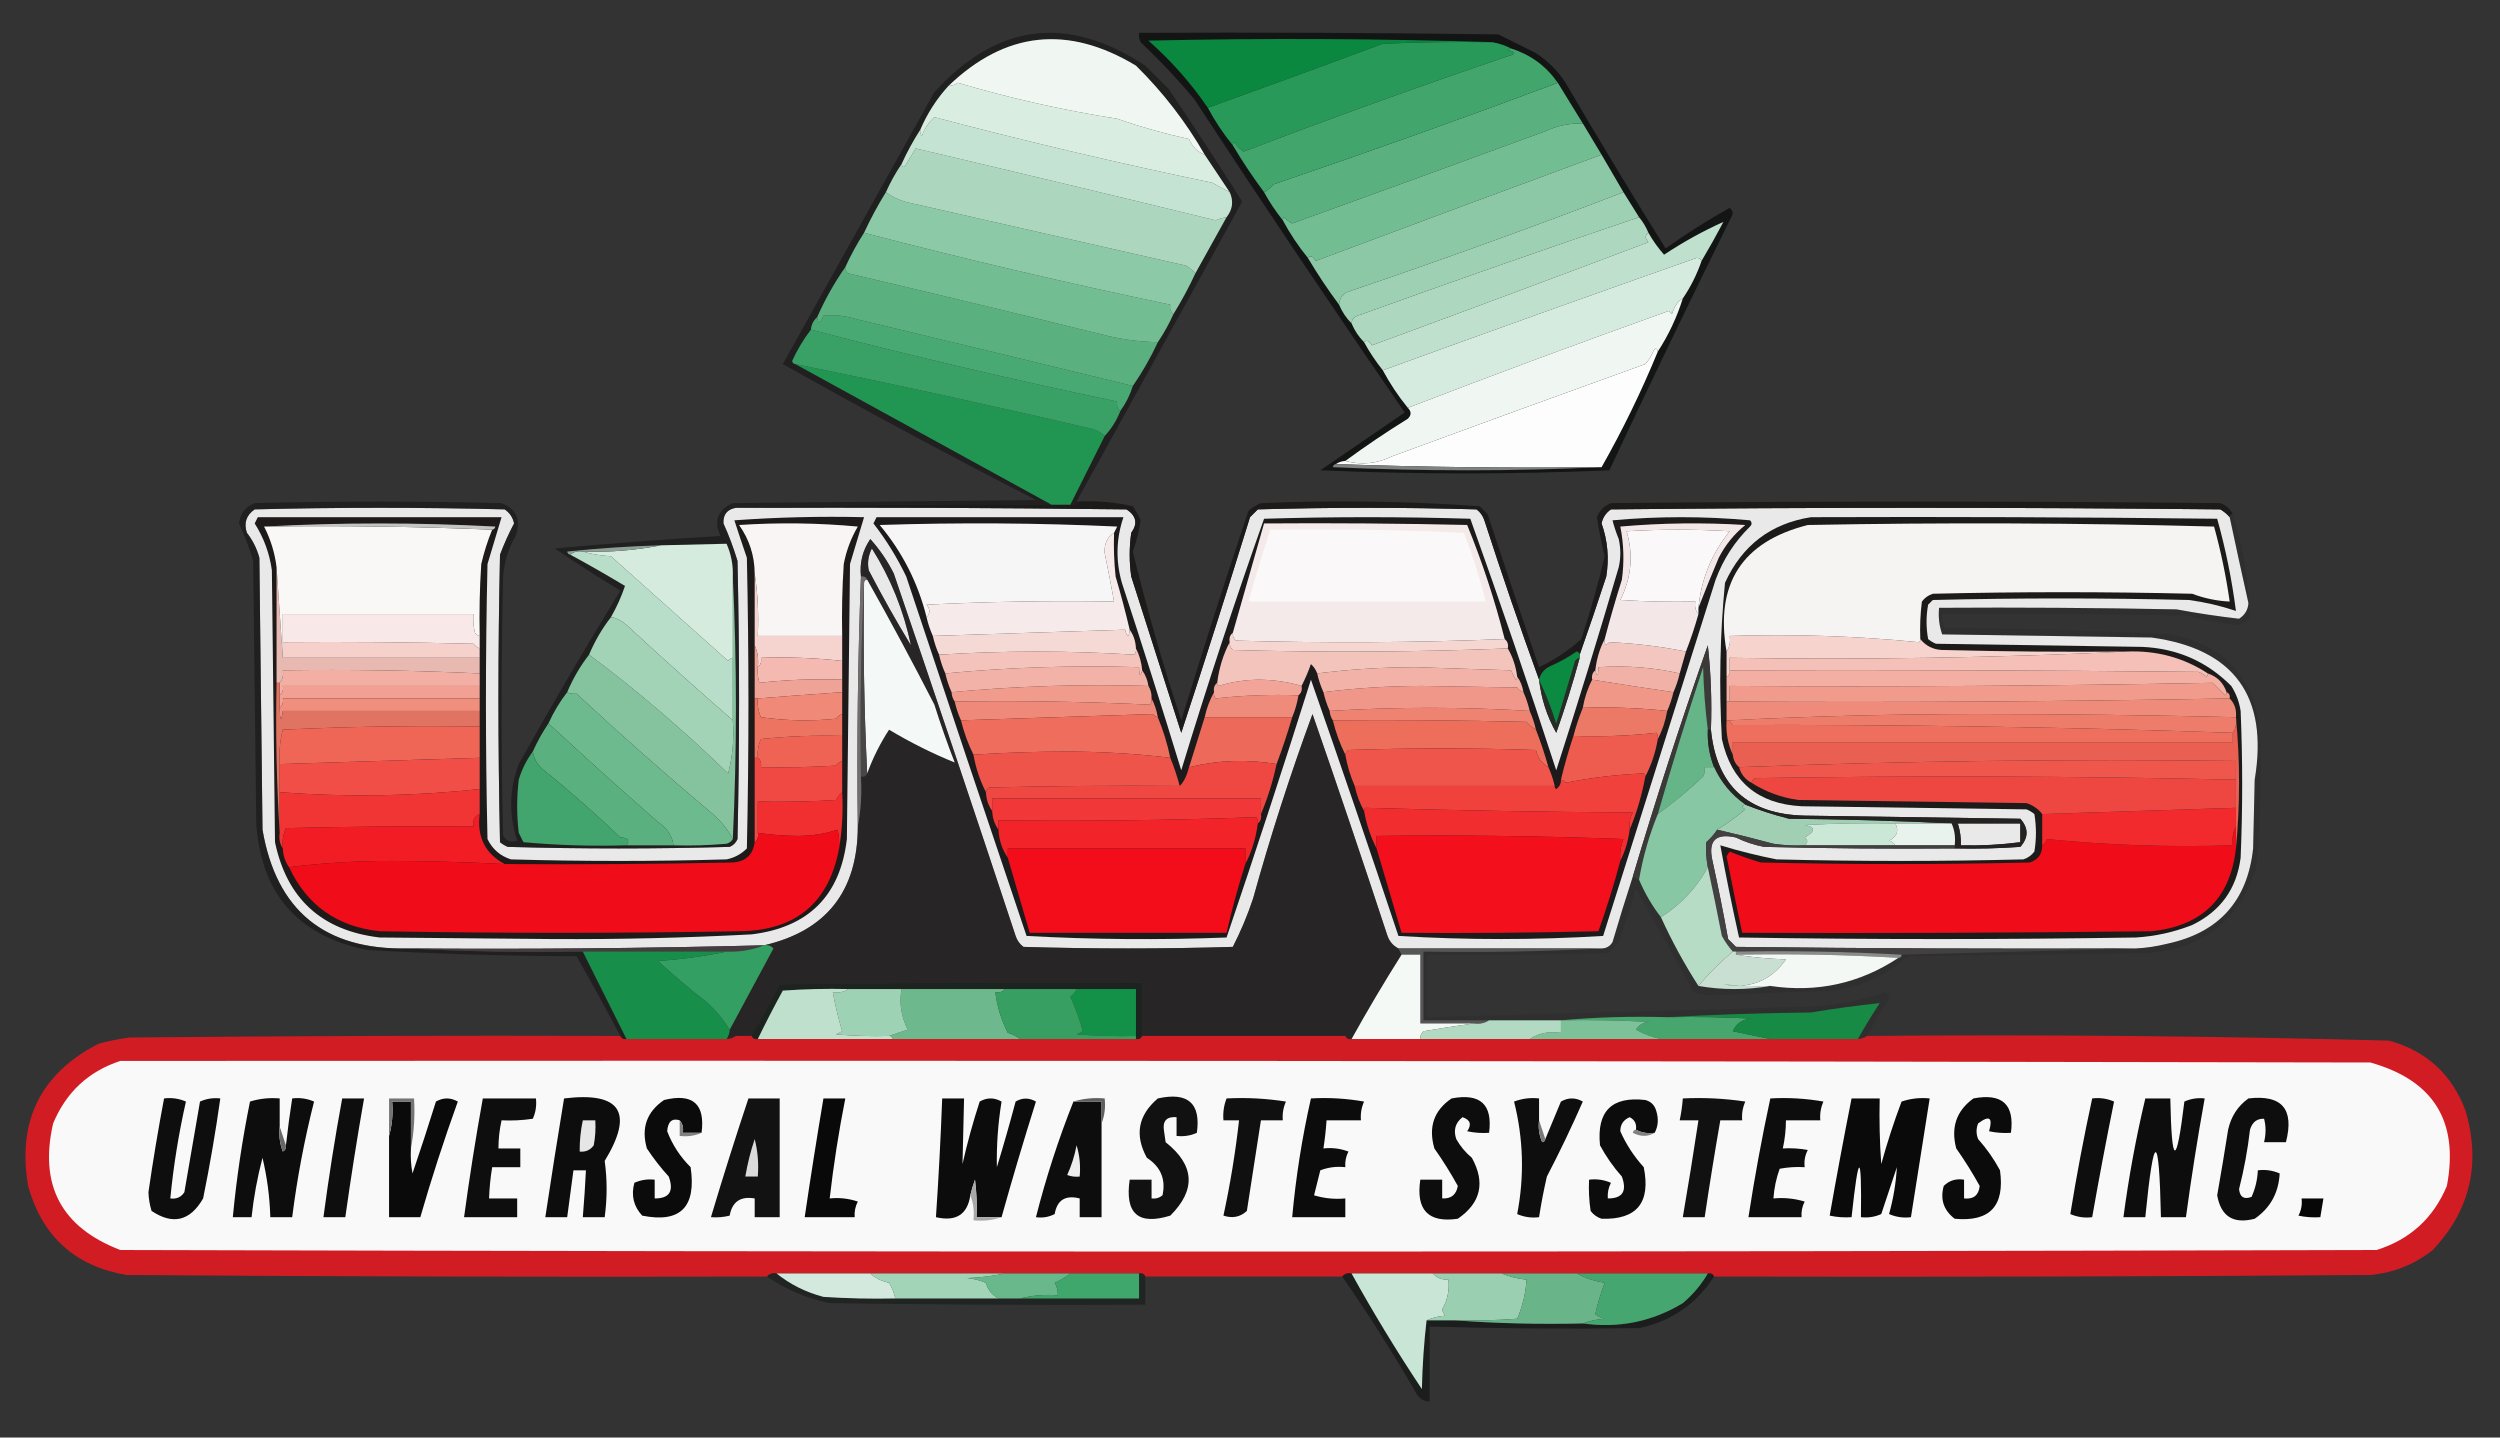 <?xml version="1.0" encoding="UTF-8"?>
<!DOCTYPE svg PUBLIC "-//W3C//DTD SVG 1.1//EN" "http://www.w3.org/Graphics/SVG/1.1/DTD/svg11.dtd">
<svg xmlns="http://www.w3.org/2000/svg" version="1.1" width="800px" height="460px" style="shape-rendering:geometricPrecision; text-rendering:geometricPrecision; image-rendering:optimizeQuality; fill-rule:evenodd; clip-rule:evenodd" xmlns:xlink="http://www.w3.org/1999/xlink">
<rect width="100%" height="100%" fill="#333333" stroke="none"/>
<g><path style="opacity:0.737" fill="#090c0a" d="M 364.5,10.5 C 402.835,10.333 441.168,10.5 479.5,11C 483.469,12.984 487.469,14.984 491.5,17C 495.333,19.5 498.5,22.667 501,26.5C 511.415,44.333 522.082,61.999 533,79.5C 539.58,74.792 546.413,70.459 553.5,66.5C 554.583,67.365 554.749,68.365 554,69.5C 540.727,96.378 527.727,123.378 515,150.5C 484.233,151.828 453.4,151.828 422.5,150.5C 431.463,144.346 440.463,138.179 449.5,132C 426.608,98.773 404.108,65.273 382,31.5C 376.699,25.198 371.032,19.198 365,13.5C 364.517,12.552 364.351,11.552 364.5,10.5 Z"/></g>
<g><path style="opacity:1" fill="#0a8840" d="M 477.5,13.5 C 465.829,13.334 454.162,13.5 442.5,14C 423.862,20.935 405.195,27.768 386.5,34.5C 381.148,26.637 374.814,19.47 367.5,13C 404.336,12.169 441.002,12.336 477.5,13.5 Z"/></g>
<g><path style="opacity:1" fill="#289958" d="M 477.5,13.5 C 479.698,13.875 481.698,14.542 483.5,15.5C 483.062,15.435 482.728,15.601 482.5,16C 485.167,16.667 485.167,17.333 482.5,18C 453.666,27.804 425.499,37.97 398,48.5C 396.779,47.728 395.779,46.728 395,45.5C 394.601,45.728 394.435,46.062 394.5,46.5C 391.474,42.795 388.808,38.795 386.5,34.5C 405.195,27.768 423.862,20.935 442.5,14C 454.162,13.5 465.829,13.334 477.5,13.5 Z"/></g>
<g><path style="opacity:1" fill="#5ab17f" d="M 498.5,26.5 C 501.167,30.833 503.833,35.167 506.5,39.5C 502.313,39.395 498.313,40.228 494.5,42C 467.138,52.053 440.138,61.886 413.5,71.5C 412.522,71.023 411.689,70.357 411,69.5C 410.601,69.728 410.435,70.062 410.5,70.5C 408.265,67.709 406.265,64.709 404.5,61.5C 405.627,60.878 406.627,60.045 407.5,59C 438.053,48.617 468.386,37.784 498.5,26.5 Z"/></g>
<g><path style="opacity:1" fill="#41a56c" d="M 483.5,15.5 C 489.752,17.459 494.752,21.126 498.5,26.5C 468.386,37.784 438.053,48.617 407.5,59C 406.627,60.045 405.627,60.878 404.5,61.5C 400.932,56.709 397.598,51.709 394.5,46.5C 394.435,46.062 394.601,45.728 395,45.5C 395.779,46.728 396.779,47.728 398,48.5C 425.499,37.97 453.666,27.804 482.5,18C 485.167,17.333 485.167,16.667 482.5,16C 482.728,15.601 483.062,15.435 483.5,15.5 Z"/></g>
<g><path style="opacity:1" fill="#73bd93" d="M 506.5,39.5 C 508.5,42.833 510.5,46.167 512.5,49.5C 481.911,60.765 451.411,72.099 421,83.5C 420.162,82.001 419.329,81.668 418.5,82.5C 415.474,78.795 412.808,74.795 410.5,70.5C 410.435,70.062 410.601,69.728 411,69.5C 411.689,70.357 412.522,71.023 413.5,71.5C 440.138,61.886 467.138,52.053 494.5,42C 498.313,40.228 502.313,39.395 506.5,39.5 Z"/></g>
<g><path style="opacity:1" fill="#8cc8a6" d="M 512.5,49.5 C 514.833,53.5 517.167,57.5 519.5,61.5C 490.695,72.586 461.195,83.253 431,93.5C 429.405,94.356 428.572,95.689 428.5,97.5C 424.932,92.709 421.598,87.709 418.5,82.5C 419.329,81.668 420.162,82.001 421,83.5C 451.411,72.099 481.911,60.765 512.5,49.5 Z"/></g>
<g><path style="opacity:1" fill="#9ed1b4" d="M 519.5,61.5 C 521.153,64.13 522.819,66.797 524.5,69.5C 494.659,79.618 464.659,90.118 434.5,101C 433.244,101.417 432.577,102.25 432.5,103.5C 430.808,101.795 429.475,99.795 428.5,97.5C 428.572,95.689 429.405,94.356 431,93.5C 461.195,83.253 490.695,72.586 519.5,61.5 Z"/></g>
<g><path style="opacity:1" fill="#add8bf" d="M 524.5,69.5 C 525.752,71.001 526.752,72.668 527.5,74.5C 526.347,75.313 526.347,76.313 527.5,77.5C 498.12,88.597 468.62,99.597 439,110.5C 438.162,109.001 437.329,108.668 436.5,109.5C 434.808,107.795 433.475,105.795 432.5,103.5C 432.577,102.25 433.244,101.417 434.5,101C 464.659,90.118 494.659,79.618 524.5,69.5 Z"/></g>
<g><path style="opacity:1" fill="#bfe0cd" d="M 544.5,83.5 C 544.265,82.903 543.765,82.57 543,82.5C 508.97,94.498 475.47,106.498 442.5,118.5C 440.265,115.709 438.265,112.709 436.5,109.5C 437.329,108.668 438.162,109.001 439,110.5C 468.62,99.597 498.12,88.597 527.5,77.5C 526.347,76.313 526.347,75.313 527.5,74.5C 528.924,77.018 530.591,79.351 532.5,81.5C 538.692,77.411 545.026,73.911 551.5,71C 549.254,75.265 546.92,79.432 544.5,83.5 Z"/></g>
<g><path style="opacity:1" fill="#d6ebdf" d="M 544.5,83.5 C 543.008,87.818 541.008,91.818 538.5,95.5C 537.03,96.225 535.864,97.891 535,100.5C 534.667,100.167 534.333,99.833 534,99.5C 505.621,109.66 477.788,119.994 450.5,130.5C 447.474,126.795 444.808,122.795 442.5,118.5C 475.47,106.498 508.97,94.498 543,82.5C 543.765,82.57 544.265,82.903 544.5,83.5 Z"/></g>
<g><path style="opacity:1" fill="#fdfdfd" d="M 530.5,112.5 C 525.254,125.258 519.254,137.592 512.5,149.5C 483.995,149.831 455.662,149.498 427.5,148.5C 428.391,147.89 429.391,147.557 430.5,147.5C 435.618,148.904 440.618,148.404 445.5,146C 472.562,136.038 499.562,126.205 526.5,116.5C 527.584,115.335 528.417,114.002 529,112.5C 529.69,111.262 530.19,111.262 530.5,112.5 Z"/></g>
<g><path style="opacity:1" fill="#f0f7f3" d="M 538.5,95.5 C 536.589,101.587 533.923,107.253 530.5,112.5C 530.19,111.262 529.69,111.262 529,112.5C 528.417,114.002 527.584,115.335 526.5,116.5C 499.562,126.205 472.562,136.038 445.5,146C 440.618,148.404 435.618,148.904 430.5,147.5C 436.928,142.775 443.595,138.275 450.5,134C 451.684,132.855 451.684,131.688 450.5,130.5C 477.788,119.994 505.621,109.66 534,99.5C 534.333,99.833 534.667,100.167 535,100.5C 535.864,97.891 537.03,96.225 538.5,95.5 Z"/></g>
<g><path style="opacity:1" fill="#7f8080" d="M 427.5,148.5 C 455.662,149.498 483.995,149.831 512.5,149.5C 483.997,150.83 455.331,150.83 426.5,149.5C 426.624,148.893 426.957,148.56 427.5,148.5 Z"/></g>
<g><path style="opacity:1" fill="#eae9e9" d="M 235.5,162.5 C 277.168,162.333 318.835,162.5 360.5,163C 363.645,165.068 364.145,167.568 362,170.5C 361.333,175.167 361.333,179.833 362,184.5C 367.333,201.167 372.667,217.833 378,234.5C 385.531,211.572 392.865,188.572 400,165.5C 400.833,164.667 401.667,163.833 402.5,163C 425.833,162.333 449.167,162.333 472.5,163C 473.701,163.903 474.535,165.069 475,166.5C 480.569,183.71 486.402,200.71 492.5,217.5C 493.197,223.554 495.03,229.221 498,234.5C 500.809,226.597 503.309,218.597 505.5,210.5C 505.5,210.167 505.5,209.833 505.5,209.5C 508.4,201.302 511.234,192.968 514,184.5C 514.95,178.674 514.45,173.007 512.5,167.5C 512.876,165.617 513.876,164.117 515.5,163C 580.5,162.333 645.5,162.333 710.5,163C 711.691,163.698 712.691,164.531 713.5,165.5C 715.445,174.665 717.445,183.832 719.5,193C 719.357,195.151 718.357,196.818 716.5,198C 709.857,197.241 703.19,196.241 696.5,195C 671.169,194.5 645.836,194.333 620.5,194.5C 620.223,197.448 620.556,200.281 621.5,203C 643.833,203.333 666.167,203.667 688.5,204C 714.962,207.662 725.962,222.829 721.5,249.5C 721.333,256.833 721.167,264.167 721,271.5C 719.204,288.297 710.037,298.463 693.5,302C 690.207,302.826 686.874,303.326 683.5,303.5C 640.832,303.667 598.165,303.5 555.5,303C 554.667,302.167 553.833,301.333 553,300.5C 551.492,292.136 549.826,283.802 548,275.5C 546.5,269 549,266.5 555.5,268C 558.363,269.399 561.363,270.399 564.5,271C 584.831,271.5 605.164,271.667 625.5,271.5C 632.508,271.666 639.508,271.5 646.5,271C 649.167,268 649.167,265 646.5,262C 623.5,261.667 600.5,261.333 577.5,261C 559.262,260.589 549.262,251.422 547.5,233.5C 547.832,224.475 547.498,215.475 546.5,206.5C 537.91,230.938 529.91,255.605 522.5,280.5C 520.243,287.44 518.076,294.44 516,301.5C 515.184,302.823 514.017,303.489 512.5,303.5C 490.833,303.5 469.167,303.5 447.5,303.5C 445.827,302.657 444.66,301.324 444,299.5C 436.198,275.759 428.198,252.092 420,228.5C 412.877,247.869 406.544,267.536 401,287.5C 399.211,292.88 397.044,298.047 394.5,303C 372.167,303.667 349.833,303.667 327.5,303C 326.299,302.097 325.465,300.931 325,299.5C 312.198,260.759 299.198,222.093 286,183.5C 283.994,179.487 281.494,175.82 278.5,172.5C 276.031,176.09 275.031,180.09 275.5,184.5C 274.502,210.995 274.169,237.661 274.5,264.5C 274.434,285.213 264.434,297.879 244.5,302.5C 206.517,303.463 168.517,303.796 130.5,303.5C 103.926,304.072 88.426,291.406 84,265.5C 83.667,236.5 83.333,207.5 83,178.5C 82.194,175.554 80.861,172.888 79,170.5C 77.96,167.364 78.793,164.864 81.5,163C 108.167,162.333 134.833,162.333 161.5,163C 163.124,164.117 164.124,165.617 164.5,167.5C 162.802,170.712 161.302,174.046 160,177.5C 159.333,208.167 159.333,238.833 160,269.5C 160.75,270.126 161.584,270.626 162.5,271C 186.167,271.667 209.833,271.667 233.5,271C 234.667,270.5 235.5,269.667 236,268.5C 236.667,238.833 236.667,209.167 236,179.5C 234.746,175.34 233.246,171.34 231.5,167.5C 231.355,164.646 232.688,162.979 235.5,162.5 Z M 291.5,206.5 C 286.774,198.724 282.274,190.724 278,182.5C 277.516,180.087 277.85,177.754 279,175.5C 285.026,185.076 289.192,195.409 291.5,206.5 Z M 626.5,263.5 C 633.167,263.5 639.833,263.5 646.5,263.5C 646.5,265.5 646.5,267.5 646.5,269.5C 640.203,270.32 633.869,270.653 627.5,270.5C 627.552,268.097 627.219,265.764 626.5,263.5 Z"/></g>
<g><path style="opacity:1" fill="#1d1a1a" d="M 344.5,160.5 C 350.593,160.139 356.593,160.639 362.5,162C 363.46,163.419 364.293,164.919 365,166.5C 364.529,169.823 363.695,173.157 362.5,176.5C 366.957,194.704 372.124,212.704 378,230.5C 384.87,208.058 392.036,185.724 399.5,163.5C 400.665,162.416 401.998,161.583 403.5,161C 426.921,160.021 450.255,160.354 473.5,162C 474.333,162.833 475.167,163.667 476,164.5C 481.403,180.876 486.903,197.209 492.5,213.5C 497.467,211.107 501.967,208.107 506,204.5C 508.898,195.738 511.398,186.904 513.5,178C 512.519,174.002 511.685,169.836 511,165.5C 511.833,163.333 513.333,161.833 515.5,161C 580.5,160.333 645.5,160.333 710.5,161C 712.324,161.66 713.657,162.827 714.5,164.5C 713.833,164.5 713.5,164.833 713.5,165.5C 712.691,164.531 711.691,163.698 710.5,163C 645.5,162.333 580.5,162.333 515.5,163C 513.876,164.117 512.876,165.617 512.5,167.5C 514.45,173.007 514.95,178.674 514,184.5C 511.234,192.968 508.4,201.302 505.5,209.5C 505.44,208.957 505.107,208.624 504.5,208.5C 501.995,210.253 499.329,211.753 496.5,213C 494.365,213.876 493.031,215.376 492.5,217.5C 486.402,200.71 480.569,183.71 475,166.5C 474.535,165.069 473.701,163.903 472.5,163C 449.167,162.333 425.833,162.333 402.5,163C 401.667,163.833 400.833,164.667 400,165.5C 392.865,188.572 385.531,211.572 378,234.5C 372.667,217.833 367.333,201.167 362,184.5C 361.333,179.833 361.333,175.167 362,170.5C 364.145,167.568 363.645,165.068 360.5,163C 318.835,162.5 277.168,162.333 235.5,162.5C 268.996,161.502 302.663,161.168 336.5,161.5C 338.5,161.5 340.5,161.5 342.5,161.5C 343.492,161.672 344.158,161.338 344.5,160.5 Z"/></g>
<g><path style="opacity:1" fill="#1e1a1a" d="M 82.5,165.5 C 108.5,165.5 134.5,165.5 160.5,165.5C 159.027,170.463 157.527,175.463 156,180.5C 155.333,209.833 155.333,239.167 156,268.5C 157.587,271.756 160.087,273.923 163.5,275C 186.5,275.667 209.5,275.667 232.5,275C 235.034,274.484 237.2,273.317 239,271.5C 239.667,240.5 239.667,209.5 239,178.5C 237.592,174.391 236.259,170.391 235,166.5C 248.754,165.51 262.588,165.177 276.5,165.5C 275.027,170.463 273.527,175.463 272,180.5C 271.667,209.833 271.333,239.167 271,268.5C 268.878,286.622 258.711,296.789 240.5,299C 219.361,300.119 198.195,300.619 177,300.5C 158.5,300.333 140,300.167 121.5,300C 102.977,297.806 91.81,287.64 88,269.5C 87.667,240.5 87.333,211.5 87,182.5C 86.247,177.071 84.413,172.071 81.5,167.5C 81.863,166.817 82.196,166.15 82.5,165.5 Z"/></g>
<g><path style="opacity:1" fill="#f8f5f4" d="M 269.5,203.5 C 260.5,203.5 251.5,203.5 242.5,203.5C 242.824,196.646 242.491,189.979 241.5,183.5C 241.452,177.807 239.785,172.64 236.5,168C 249.18,167.167 261.846,167.334 274.5,168.5C 272.309,172.24 270.809,176.24 270,180.5C 269.5,188.159 269.334,195.826 269.5,203.5 Z"/></g>
<g><path style="opacity:0.612" fill="#1f1d1d" d="M 447.5,303.5 C 447.833,304.167 448.167,304.833 448.5,305.5C 442.903,314.363 437.57,323.363 432.5,332.5C 431.508,332.672 430.842,332.338 430.5,331.5C 435.822,322.861 441.156,314.195 446.5,305.5C 445.24,304.618 444.074,303.618 443,302.5C 435.326,279.478 427.659,256.478 420,233.5C 412.802,255.428 405.802,277.428 399,299.5C 398.315,302.057 396.815,303.891 394.5,305C 371.412,305.979 348.412,305.645 325.5,304C 318.356,285.406 311.689,266.572 305.5,247.5C 298.833,243.833 292.167,240.167 285.5,236.5C 282.577,241.418 279.744,246.418 277,251.5C 277.999,264.513 275.666,276.846 270,288.5C 264.54,295.32 257.706,300.32 249.5,303.5C 244.791,312.918 240.125,322.251 235.5,331.5C 234.609,332.11 233.609,332.443 232.5,332.5C 233.11,331.609 233.443,330.609 233.5,329.5C 238.138,320.895 242.805,312.228 247.5,303.5C 246.675,302.614 245.675,302.281 244.5,302.5C 264.434,297.879 274.434,285.213 274.5,264.5C 275.488,259.36 275.821,254.026 275.5,248.5C 276.492,248.672 277.158,248.338 277.5,247.5C 279.3,242.568 281.633,237.901 284.5,233.5C 291.367,237.6 298.367,241.1 305.5,244C 303.141,237.925 300.975,231.759 299,225.5C 292.075,211.981 284.909,198.647 277.5,185.5C 277.158,184.662 276.492,184.328 275.5,184.5C 275.031,180.09 276.031,176.09 278.5,172.5C 281.494,175.82 283.994,179.487 286,183.5C 299.198,222.093 312.198,260.759 325,299.5C 325.465,300.931 326.299,302.097 327.5,303C 349.833,303.667 372.167,303.667 394.5,303C 397.044,298.047 399.211,292.88 401,287.5C 406.544,267.536 412.877,247.869 420,228.5C 428.198,252.092 436.198,275.759 444,299.5C 444.66,301.324 445.827,302.657 447.5,303.5 Z M 291.5,206.5 C 289.192,195.409 285.026,185.076 279,175.5C 277.85,177.754 277.516,180.087 278,182.5C 282.274,190.724 286.774,198.724 291.5,206.5 Z M 430.5,331.5 C 408.833,331.5 387.167,331.5 365.5,331.5C 365.5,325.833 365.5,320.167 365.5,314.5C 326.832,314.333 288.165,314.5 249.5,315C 246.615,320.607 243.615,326.107 240.5,331.5C 238.833,331.5 237.167,331.5 235.5,331.5C 240.125,322.251 244.791,312.918 249.5,303.5C 257.706,300.32 264.54,295.32 270,288.5C 275.666,276.846 277.999,264.513 277,251.5C 279.744,246.418 282.577,241.418 285.5,236.5C 292.167,240.167 298.833,243.833 305.5,247.5C 311.689,266.572 318.356,285.406 325.5,304C 348.412,305.645 371.412,305.979 394.5,305C 396.815,303.891 398.315,302.057 399,299.5C 405.802,277.428 412.802,255.428 420,233.5C 427.659,256.478 435.326,279.478 443,302.5C 444.074,303.618 445.24,304.618 446.5,305.5C 441.156,314.195 435.822,322.861 430.5,331.5 Z"/></g>
<g><path style="opacity:1" fill="#f4f8f6" d="M 277.5,185.5 C 284.909,198.647 292.075,211.981 299,225.5C 300.975,231.759 303.141,237.925 305.5,244C 298.367,241.1 291.367,237.6 284.5,233.5C 281.633,237.901 279.3,242.568 277.5,247.5C 276.503,227.34 276.17,207.007 276.5,186.5C 276.5,185.833 276.833,185.5 277.5,185.5 Z"/></g>
<g><path style="opacity:1" fill="#484746" d="M 276.5,186.5 C 276.17,207.007 276.503,227.34 277.5,247.5C 277.158,248.338 276.492,248.672 275.5,248.5C 275.169,227.66 275.503,206.993 276.5,186.5 Z"/></g>
<g><path style="opacity:1" fill="#726e70" d="M 275.5,184.5 C 276.492,184.328 277.158,184.662 277.5,185.5C 276.833,185.5 276.5,185.833 276.5,186.5C 275.503,206.993 275.169,227.66 275.5,248.5C 275.821,254.026 275.488,259.36 274.5,264.5C 274.169,237.661 274.502,210.995 275.5,184.5 Z"/></g>
<g><path style="opacity:0.133" fill="#181717" d="M 714.5,164.5 C 717.949,175.242 719.782,186.242 720,197.5C 719.097,198.701 717.931,199.535 716.5,200C 710.813,199.5 705.146,198.5 699.5,197C 673.502,196.5 647.502,196.333 621.5,196.5C 621.286,198.144 621.62,199.644 622.5,201C 646.536,201.061 670.536,201.728 694.5,203C 711.184,206.015 720.684,215.849 723,232.5C 723.832,247.53 723.499,262.53 722,277.5C 716.799,294.374 705.299,303.54 687.5,305C 661.833,305.333 636.167,305.667 610.5,306C 603.698,312.162 595.698,315.828 586.5,317C 573.16,317.446 559.993,317.946 547,318.5C 545.236,318.456 543.569,318.122 542,317.5C 535.833,306.5 529.667,295.5 523.5,284.5C 521.771,290.187 519.938,295.853 518,301.5C 516.833,302.667 515.667,303.833 514.5,305C 495.17,305.5 475.836,305.667 456.5,305.5C 456.5,312.167 456.5,318.833 456.5,325.5C 498.165,324.383 539.832,323.217 581.5,322C 589.011,321.331 596.344,319.831 603.5,317.5C 604.583,318.365 604.749,319.365 604,320.5C 601.607,324.054 599.44,327.72 597.5,331.5C 596.609,332.11 595.609,332.443 594.5,332.5C 596.697,328.611 599.03,324.778 601.5,321C 594.2,321.77 586.866,322.77 579.5,324C 563.995,324.169 548.661,324.669 533.5,325.5C 521.988,325.172 510.654,325.505 499.5,326.5C 491.833,326.5 484.167,326.5 476.5,326.5C 469.5,326.5 462.5,326.5 455.5,326.5C 455.5,319.167 455.5,311.833 455.5,304.5C 474.674,304.83 493.674,304.497 512.5,303.5C 514.017,303.489 515.184,302.823 516,301.5C 518.076,294.44 520.243,287.44 522.5,280.5C 523.167,280.833 523.833,281.167 524.5,281.5C 526.332,285.836 528.665,289.836 531.5,293.5C 534.995,301.161 538.995,308.495 543.5,315.5C 551.167,316.833 558.833,316.833 566.5,315.5C 581.422,317.718 595.089,314.718 607.5,306.5C 608.167,306.5 608.5,306.167 608.5,305.5C 633.598,304.842 658.598,304.176 683.5,303.5C 686.874,303.326 690.207,302.826 693.5,302C 710.037,298.463 719.204,288.297 721,271.5C 721.167,264.167 721.333,256.833 721.5,249.5C 725.962,222.829 714.962,207.662 688.5,204C 666.167,203.667 643.833,203.333 621.5,203C 620.556,200.281 620.223,197.448 620.5,194.5C 645.836,194.333 671.169,194.5 696.5,195C 703.19,196.241 709.857,197.241 716.5,198C 718.357,196.818 719.357,195.151 719.5,193C 717.445,183.832 715.445,174.665 713.5,165.5C 713.5,164.833 713.833,164.5 714.5,164.5 Z"/></g>
<g><path style="opacity:1" fill="#3b3a39" d="M 547.5,233.5 C 547.167,233.5 546.833,233.5 546.5,233.5C 545.672,227.013 545.172,220.346 545,213.5C 539.857,229.094 535.024,244.761 530.5,260.5C 527.725,267.267 525.725,274.267 524.5,281.5C 523.833,281.167 523.167,280.833 522.5,280.5C 529.91,255.605 537.91,230.938 546.5,206.5C 547.498,215.475 547.832,224.475 547.5,233.5 Z"/></g>
<g><path style="opacity:1" fill="#f5d3ce" d="M 241.5,183.5 C 242.491,189.979 242.824,196.646 242.5,203.5C 251.5,203.5 260.5,203.5 269.5,203.5C 269.5,206.167 269.5,208.833 269.5,211.5C 260.918,210.53 252.251,210.197 243.5,210.5C 243.737,211.791 243.404,212.791 242.5,213.5C 242.802,210.941 242.468,208.607 241.5,206.5C 241.5,198.833 241.5,191.167 241.5,183.5 Z"/></g>
<g><path style="opacity:1" fill="#f4b9b0" d="M 269.5,211.5 C 269.5,213.5 269.5,215.5 269.5,217.5C 260.582,217.183 251.749,217.516 243,218.5C 242.506,216.866 242.34,215.199 242.5,213.5C 243.404,212.791 243.737,211.791 243.5,210.5C 252.251,210.197 260.918,210.53 269.5,211.5 Z"/></g>
<g><path style="opacity:1" fill="#efa396" d="M 241.5,206.5 C 242.468,208.607 242.802,210.941 242.5,213.5C 242.34,215.199 242.506,216.866 243,218.5C 251.749,217.516 260.582,217.183 269.5,217.5C 269.5,218.833 269.5,220.167 269.5,221.5C 260.37,222.114 251.37,222.781 242.5,223.5C 242.167,223.5 241.833,223.5 241.5,223.5C 241.5,217.833 241.5,212.167 241.5,206.5 Z"/></g>
<g><path style="opacity:0.593" fill="#111311" d="M 344.5,160.5 C 344.158,161.338 343.492,161.672 342.5,161.5C 346.196,154.15 349.863,146.817 353.5,139.5C 355.653,137.206 357.32,134.54 358.5,131.5C 360.267,129.062 361.601,126.395 362.5,123.5C 365.531,119.113 368.197,114.446 370.5,109.5C 372.42,106.661 374.087,103.661 375.5,100.5C 378.088,96.326 380.421,91.993 382.5,87.5C 385.833,81.5 389.167,75.5 392.5,69.5C 394.467,66.988 394.8,64.321 393.5,61.5C 390.833,57.5 388.167,53.5 385.5,49.5C 379.507,39.037 372.173,29.537 363.5,21C 341.699,7.857 321.699,10.024 303.5,27.5C 299.746,31.607 296.746,36.273 294.5,41.5C 292.262,44.972 290.262,48.638 288.5,52.5C 286.595,55.304 284.929,58.304 283.5,61.5C 280.916,65.666 278.583,70 276.5,74.5C 274.25,77.999 272.25,81.665 270.5,85.5C 267.009,90.474 264.009,95.808 261.5,101.5C 260.326,102.514 259.66,103.847 259.5,105.5C 257.165,108.531 255.165,111.865 253.5,115.5C 253.624,116.107 253.957,116.44 254.5,116.5C 281.833,131.5 309.167,146.5 336.5,161.5C 302.663,161.168 268.996,161.502 235.5,162.5C 232.688,162.979 231.355,164.646 231.5,167.5C 233.246,171.34 234.746,175.34 236,179.5C 236.667,209.167 236.667,238.833 236,268.5C 235.5,269.667 234.667,270.5 233.5,271C 209.833,271.667 186.167,271.667 162.5,271C 161.584,270.626 160.75,270.126 160,269.5C 159.333,238.833 159.333,208.167 160,177.5C 161.302,174.046 162.802,170.712 164.5,167.5C 164.124,165.617 163.124,164.117 161.5,163C 134.833,162.333 108.167,162.333 81.5,163C 78.793,164.864 77.96,167.364 79,170.5C 80.861,172.888 82.194,175.554 83,178.5C 83.333,207.5 83.667,236.5 84,265.5C 88.426,291.406 103.926,304.072 130.5,303.5C 148.993,304.497 167.659,304.83 186.5,304.5C 191.167,313.833 195.833,323.167 200.5,332.5C 199.508,332.672 198.842,332.338 198.5,331.5C 193.973,322.947 189.306,314.447 184.5,306C 162.13,305.934 139.797,305.267 117.5,304C 95.374,299.539 83.54,286.039 82,263.5C 81.667,235.5 81.333,207.5 81,179.5C 79.781,175.395 78.281,171.395 76.5,167.5C 76.856,164.312 78.523,162.145 81.5,161C 107.833,160.333 134.167,160.333 160.5,161C 165.294,162.867 166.794,166.367 165,171.5C 162.672,175.488 161.338,179.821 161,184.5C 160.333,212.167 160.333,239.833 161,267.5C 162.133,269.211 163.633,269.711 165.5,269C 162.776,260.822 162.943,252.655 166,244.5C 176.455,225.754 187.288,207.254 198.5,189C 191.343,184.663 184.343,180.163 177.5,175.5C 195.14,173.914 212.807,172.58 230.5,171.5C 228.335,166.629 229.668,163.129 234.5,161C 266.833,160.667 299.167,160.333 331.5,160C 304.182,146.009 277.182,131.509 250.5,116.5C 266.667,87.5 282.833,58.5 299,29.5C 319.058,7.413 341.558,4.579 366.5,21C 369,23.5 371.5,26 374,28.5C 382.03,40.365 389.863,52.365 397.5,64.5C 379.821,96.527 362.154,128.527 344.5,160.5 Z"/></g>
<g><path style="opacity:1" fill="#b8ddc8" d="M 182.5,177.5 C 183.568,176.566 184.901,176.232 186.5,176.5C 189.305,177.319 192.305,177.819 195.5,178C 208,189.167 220.5,200.333 233,211.5C 233.383,210.944 233.883,210.611 234.5,210.5C 234.5,217.167 234.5,223.833 234.5,230.5C 223.012,220.512 211.679,210.345 200.5,200C 198.689,198.496 197.022,197.663 195.5,197.5C 197.377,194.19 198.877,190.857 200,187.5C 194.221,184.028 188.387,180.695 182.5,177.5 Z"/></g>
<g><path style="opacity:1" fill="#f2a093" d="M 153.5,219.5 C 153.5,220.833 153.5,222.167 153.5,223.5C 132.5,223.5 111.5,223.5 90.5,223.5C 90.737,224.791 90.404,225.791 89.5,226.5C 89.5,225.167 89.5,223.833 89.5,222.5C 90.404,221.791 90.737,220.791 90.5,219.5C 111.5,219.5 132.5,219.5 153.5,219.5 Z"/></g>
<g><path style="opacity:1" fill="#85c39f" d="M 234.5,184.5 C 235.828,212.402 235.828,240.402 234.5,268.5C 232.814,265.297 230.481,262.464 227.5,260C 212.895,247.734 198.562,235.067 184.5,222C 183.231,222.109 182.231,221.942 181.5,221.5C 183.344,217.136 185.677,213.136 188.5,209.5C 203.765,220.875 218.598,233.541 233,247.5C 234.449,242.019 234.949,236.352 234.5,230.5C 234.5,223.833 234.5,217.167 234.5,210.5C 234.5,201.833 234.5,193.167 234.5,184.5 Z"/></g>
<g><path style="opacity:1" fill="#f3afa4" d="M 153.5,215.5 C 153.5,216.833 153.5,218.167 153.5,219.5C 132.5,219.5 111.5,219.5 90.5,219.5C 90.737,220.791 90.404,221.791 89.5,222.5C 89.5,221.167 89.5,219.833 89.5,218.5C 90.434,217.432 90.768,216.099 90.5,214.5C 111.546,214.189 132.546,214.523 153.5,215.5 Z"/></g>
<g><path style="opacity:1" fill="#e8b9b1" d="M 88.5,181.5 C 89.167,191.167 89.833,200.833 90.5,210.5C 111.5,210.5 132.5,210.5 153.5,210.5C 153.5,212.167 153.5,213.833 153.5,215.5C 132.546,214.523 111.546,214.189 90.5,214.5C 90.768,216.099 90.434,217.432 89.5,218.5C 89.167,218.5 88.833,218.5 88.5,218.5C 88.5,206.167 88.5,193.833 88.5,181.5 Z"/></g>
<g><path style="opacity:1" fill="#a2d3b7" d="M 195.5,197.5 C 197.022,197.663 198.689,198.496 200.5,200C 211.679,210.345 223.012,220.512 234.5,230.5C 234.949,236.352 234.449,242.019 233,247.5C 218.598,233.541 203.765,220.875 188.5,209.5C 190.344,205.136 192.677,201.136 195.5,197.5 Z"/></g>
<g><path style="opacity:1" fill="#f6d0cb" d="M 90.5,205.5 C 110.836,205.333 131.169,205.5 151.5,206C 152.044,206.717 152.711,207.217 153.5,207.5C 153.5,208.5 153.5,209.5 153.5,210.5C 132.5,210.5 111.5,210.5 90.5,210.5C 90.5,208.833 90.5,207.167 90.5,205.5 Z"/></g>
<g><path style="opacity:1" fill="#f8e8e7" d="M 153.5,203.5 C 153.5,204.833 153.5,206.167 153.5,207.5C 152.711,207.217 152.044,206.717 151.5,206C 131.169,205.5 110.836,205.333 90.5,205.5C 90.5,202.5 90.5,199.5 90.5,196.5C 110.833,196.5 131.167,196.5 151.5,196.5C 151.338,198.527 151.505,200.527 152,202.5C 152.383,203.056 152.883,203.389 153.5,203.5 Z"/></g>
<g><path style="opacity:1" fill="#d5ebde" d="M 234.5,184.5 C 234.5,193.167 234.5,201.833 234.5,210.5C 233.883,210.611 233.383,210.944 233,211.5C 220.5,200.333 208,189.167 195.5,178C 192.305,177.819 189.305,177.319 186.5,176.5C 195.056,176.78 203.39,176.114 211.5,174.5C 218.524,174.331 225.524,174.164 232.5,174C 233.971,177.321 234.637,180.821 234.5,184.5 Z"/></g>
<g><path style="opacity:1" fill="#8ea095" d="M 211.5,174.5 C 203.39,176.114 195.056,176.78 186.5,176.5C 184.901,176.232 183.568,176.566 182.5,177.5C 181.957,177.44 181.624,177.107 181.5,176.5C 191.477,175.449 201.477,174.782 211.5,174.5 Z"/></g>
<g><path style="opacity:1" fill="#faf8f7" d="M 84.5,168.5 C 109.006,168.169 133.339,168.502 157.5,169.5C 156.041,173.046 154.874,176.712 154,180.5C 153.5,188.159 153.334,195.826 153.5,203.5C 152.883,203.389 152.383,203.056 152,202.5C 151.505,200.527 151.338,198.527 151.5,196.5C 131.167,196.5 110.833,196.5 90.5,196.5C 90.5,199.5 90.5,202.5 90.5,205.5C 90.5,207.167 90.5,208.833 90.5,210.5C 89.833,200.833 89.167,191.167 88.5,181.5C 87.936,176.907 86.603,172.574 84.5,168.5 Z"/></g>
<g><path style="opacity:1" fill="#c4c4c4" d="M 84.5,168.5 C 109.003,167.171 133.67,167.171 158.5,168.5C 158.376,169.107 158.043,169.44 157.5,169.5C 133.339,168.502 109.006,168.169 84.5,168.5 Z"/></g>
<g><path style="opacity:1" fill="#219552" d="M 254.5,116.5 C 285.891,122.879 317.224,129.712 348.5,137C 350.491,137.374 352.158,138.207 353.5,139.5C 349.863,146.817 346.196,154.15 342.5,161.5C 340.5,161.5 338.5,161.5 336.5,161.5C 309.167,146.5 281.833,131.5 254.5,116.5 Z"/></g>
<g><path style="opacity:1" fill="#39a166" d="M 259.5,105.5 C 291.395,113.833 324.061,121.499 357.5,128.5C 357.263,129.791 357.596,130.791 358.5,131.5C 357.32,134.54 355.653,137.206 353.5,139.5C 352.158,138.207 350.491,137.374 348.5,137C 317.224,129.712 285.891,122.879 254.5,116.5C 253.957,116.44 253.624,116.107 253.5,115.5C 255.165,111.865 257.165,108.531 259.5,105.5 Z"/></g>
<g><path style="opacity:1" fill="#49a972" d="M 362.5,123.5 C 361.601,126.395 360.267,129.062 358.5,131.5C 357.596,130.791 357.263,129.791 357.5,128.5C 324.061,121.499 291.395,113.833 259.5,105.5C 259.66,103.847 260.326,102.514 261.5,101.5C 261.859,103.831 262.526,103.665 263.5,101C 266.866,100.67 270.199,101.003 273.5,102C 303.302,109.122 332.968,116.289 362.5,123.5 Z"/></g>
<g><path style="opacity:1" fill="#5ab17f" d="M 270.5,85.5 C 270.369,86.376 270.702,87.043 271.5,87.5C 298.531,93.841 325.531,100.341 352.5,107C 358.409,108.549 364.409,109.382 370.5,109.5C 368.197,114.446 365.531,119.113 362.5,123.5C 332.968,116.289 303.302,109.122 273.5,102C 270.199,101.003 266.866,100.67 263.5,101C 262.526,103.665 261.859,103.831 261.5,101.5C 264.009,95.808 267.009,90.474 270.5,85.5 Z"/></g>
<g><path style="opacity:1" fill="#73bd93" d="M 276.5,74.5 C 308.443,82.841 341.109,90.507 374.5,97.5C 374.263,98.791 374.596,99.791 375.5,100.5C 374.087,103.661 372.42,106.661 370.5,109.5C 364.409,109.382 358.409,108.549 352.5,107C 325.531,100.341 298.531,93.841 271.5,87.5C 270.702,87.043 270.369,86.376 270.5,85.5C 272.25,81.665 274.25,77.999 276.5,74.5 Z"/></g>
<g><path style="opacity:1" fill="#8cc9a6" d="M 283.5,61.5 C 285.732,63.195 288.399,64.362 291.5,65C 321.127,71.717 350.46,78.384 379.5,85C 380.691,85.698 381.691,86.531 382.5,87.5C 380.421,91.993 378.088,96.326 375.5,100.5C 374.596,99.791 374.263,98.791 374.5,97.5C 341.109,90.507 308.443,82.841 276.5,74.5C 278.583,70 280.916,65.666 283.5,61.5 Z"/></g>
<g><path style="opacity:1" fill="#acd7be" d="M 392.5,69.5 C 389.167,75.5 385.833,81.5 382.5,87.5C 381.691,86.531 380.691,85.698 379.5,85C 350.46,78.384 321.127,71.717 291.5,65C 288.399,64.362 285.732,63.195 283.5,61.5C 284.929,58.304 286.595,55.304 288.5,52.5C 288.81,53.738 289.31,53.738 290,52.5C 291,50.833 292,49.167 293,47.5C 325.017,55.037 357.017,62.704 389,70.5C 390.138,70.011 391.305,69.677 392.5,69.5 Z"/></g>
<g><path style="opacity:1" fill="#c5e3d2" d="M 393.5,61.5 C 394.8,64.321 394.467,66.988 392.5,69.5C 391.305,69.677 390.138,70.011 389,70.5C 357.017,62.704 325.017,55.037 293,47.5C 292,49.167 291,50.833 290,52.5C 289.31,53.738 288.81,53.738 288.5,52.5C 290.262,48.638 292.262,44.972 294.5,41.5C 294.369,42.239 294.536,42.906 295,43.5C 295.837,41.156 297.171,39.156 299,37.5C 328.211,45.219 357.877,52.219 388,58.5C 389.841,59.562 391.674,60.562 393.5,61.5 Z"/></g>
<g><path style="opacity:1" fill="#d9ede1" d="M 385.5,49.5 C 388.167,53.5 390.833,57.5 393.5,61.5C 391.674,60.562 389.841,59.562 388,58.5C 357.877,52.219 328.211,45.219 299,37.5C 297.171,39.156 295.837,41.156 295,43.5C 294.536,42.906 294.369,42.239 294.5,41.5C 296.746,36.273 299.746,31.607 303.5,27.5C 304.583,27.461 305.583,27.127 306.5,26.5C 323.161,31.433 340.161,35.266 357.5,38C 364.981,40.622 372.648,42.789 380.5,44.5C 381.524,46.946 383.191,48.612 385.5,49.5 Z"/></g>
<g><path style="opacity:1" fill="#f0f6f2" d="M 385.5,49.5 C 383.191,48.612 381.524,46.946 380.5,44.5C 372.648,42.789 364.981,40.622 357.5,38C 340.161,35.266 323.161,31.433 306.5,26.5C 305.583,27.127 304.583,27.461 303.5,27.5C 321.699,10.024 341.699,7.857 363.5,21C 372.173,29.537 379.507,39.037 385.5,49.5 Z"/></g>
<g><path style="opacity:1" fill="#f18f7f" d="M 153.5,223.5 C 153.5,224.833 153.5,226.167 153.5,227.5C 132.5,227.5 111.5,227.5 90.5,227.5C 89.955,231.172 89.622,230.838 89.5,226.5C 90.404,225.791 90.737,224.791 90.5,223.5C 111.5,223.5 132.5,223.5 153.5,223.5 Z"/></g>
<g><path style="opacity:1" fill="#f08978" d="M 269.5,221.5 C 269.5,223.833 269.5,226.167 269.5,228.5C 268.711,228.783 268.044,229.283 267.5,230C 259.479,230.832 251.479,230.665 243.5,229.5C 242.652,227.591 242.318,225.591 242.5,223.5C 251.37,222.781 260.37,222.114 269.5,221.5 Z"/></g>
<g><path style="opacity:1" fill="#1c1a1a" d="M 280.5,165.5 C 306.833,165.5 333.167,165.5 359.5,165.5C 357.156,172.437 356.989,179.437 359,186.5C 365.543,206.46 371.876,226.46 378,246.5C 386.257,219.397 395.09,192.564 404.5,166C 426.5,165.333 448.5,165.333 470.5,166C 480.053,192.657 489.219,219.49 498,246.5C 504.961,224.915 511.628,203.248 518,181.5C 518.667,178.5 518.667,175.5 518,172.5C 517.149,170.408 516.482,168.408 516,166.5C 530.667,165.167 545.333,165.167 560,166.5C 560.667,167.167 560.667,167.833 560,168.5C 555.088,173.315 551.421,178.982 549,185.5C 536.996,223.511 524.996,261.511 513,299.5C 491.232,300.826 469.399,300.826 447.5,299.5C 438.365,272.094 429.031,244.76 419.5,217.5C 410.793,245.121 401.793,272.621 392.5,300C 371.159,300.833 349.826,300.666 328.5,299.5C 315.572,261.215 302.738,222.881 290,184.5C 287.094,178.436 283.594,172.769 279.5,167.5C 279.863,166.817 280.196,166.15 280.5,165.5 Z"/></g>
<g><path style="opacity:1" fill="#ee8371" d="M 489.5,227.5 C 490.363,229.421 491.029,231.421 491.5,233.5C 490.373,232.878 489.373,232.045 488.5,231C 467.836,230.5 447.169,230.333 426.5,230.5C 425.89,229.609 425.557,228.609 425.5,227.5C 446.804,226.177 468.137,226.177 489.5,227.5 Z"/></g>
<g><path style="opacity:1" fill="#ef8b7b" d="M 388.5,221.5 C 388.369,222.239 388.536,222.906 389,223.5C 397.749,222.516 406.582,222.183 415.5,222.5C 415.122,224.921 414.455,227.254 413.5,229.5C 404.167,229.5 394.833,229.5 385.5,229.5C 386.129,226.603 387.129,223.936 388.5,221.5 Z"/></g>
<g><path style="opacity:1" fill="#ef8979" d="M 368.5,223.5 C 369.458,225.302 370.125,227.302 370.5,229.5C 369.883,229.389 369.383,229.056 369,228.5C 348.5,229.172 328,229.839 307.5,230.5C 306.637,228.579 305.971,226.579 305.5,224.5C 326.409,224.173 347.242,224.507 368,225.5C 368.464,224.906 368.631,224.239 368.5,223.5 Z"/></g>
<g><path style="opacity:1" fill="#f09788" d="M 509.5,217.5 C 518.033,218.885 526.7,220.218 535.5,221.5C 535.029,223.579 534.363,225.579 533.5,227.5C 524.584,226.529 515.584,226.196 506.5,226.5C 507.054,223.254 508.054,220.254 509.5,217.5 Z"/></g>
<g><path style="opacity:1" fill="#f09789" d="M 487.5,221.5 C 488.363,223.421 489.029,225.421 489.5,227.5C 468.137,226.177 446.804,226.177 425.5,227.5C 424.637,225.579 423.971,223.579 423.5,221.5C 433.773,220.19 444.273,219.524 455,219.5C 465.167,219.667 475.333,219.833 485.5,220C 486.044,220.717 486.711,221.217 487.5,221.5 Z"/></g>
<g><path style="opacity:1" fill="#f19b8d" d="M 367.5,219.5 C 368.234,220.708 368.567,222.041 368.5,223.5C 368.631,224.239 368.464,224.906 368,225.5C 347.242,224.507 326.409,224.173 305.5,224.5C 304.89,223.609 304.557,222.609 304.5,221.5C 325.268,219.529 346.268,218.862 367.5,219.5 Z"/></g>
<g><path style="opacity:1" fill="#f1a497" d="M 416.5,219.5 C 416.737,220.791 416.404,221.791 415.5,222.5C 406.582,222.183 397.749,222.516 389,223.5C 388.536,222.906 388.369,222.239 388.5,221.5C 388.263,220.209 388.596,219.209 389.5,218.5C 389.435,218.938 389.601,219.272 390,219.5C 394.077,218.202 398.411,217.536 403,217.5C 407.752,217.563 412.252,218.229 416.5,219.5 Z"/></g>
<g><path style="opacity:1" fill="#f2b1a7" d="M 537.5,215.5 C 537.029,217.579 536.363,219.579 535.5,221.5C 526.7,220.218 518.033,218.885 509.5,217.5C 509.263,216.209 509.596,215.209 510.5,214.5C 511.11,216.85 511.444,216.517 511.5,213.5C 520.434,212.908 529.101,213.575 537.5,215.5 Z"/></g>
<g><path style="opacity:1" fill="#262c26" d="M 505.5,210.5 C 503.309,218.597 500.809,226.597 498,234.5C 495.03,229.221 493.197,223.554 492.5,217.5C 494.624,221.94 496.457,226.607 498,231.5C 500,224.833 502,218.167 504,211.5C 504.383,210.944 504.883,210.611 505.5,210.5 Z"/></g>
<g><path style="opacity:1" fill="#f3b2a8" d="M 485.5,216.5 C 486.537,217.93 487.204,219.597 487.5,221.5C 486.711,221.217 486.044,220.717 485.5,220C 475.333,219.833 465.167,219.667 455,219.5C 444.273,219.524 433.773,220.19 423.5,221.5C 422.637,219.579 421.971,217.579 421.5,215.5C 431.773,214.19 442.273,213.524 453,213.5C 463.167,213.833 473.333,214.167 483.5,214.5C 484,215.5 484.5,216.5 485,217.5C 485.399,217.272 485.565,216.938 485.5,216.5 Z"/></g>
<g><path style="opacity:1" fill="#f3b2a8" d="M 365.5,214.5 C 366.537,215.93 367.204,217.597 367.5,219.5C 346.268,218.862 325.268,219.529 304.5,221.5C 303.637,219.579 302.971,217.579 302.5,215.5C 322.934,213.53 343.601,212.863 364.5,213.5C 364.556,216.517 364.89,216.85 365.5,214.5 Z"/></g>
<g><path style="opacity:1" fill="#0b8b41" d="M 505.5,209.5 C 505.5,209.833 505.5,210.167 505.5,210.5C 504.883,210.611 504.383,210.944 504,211.5C 502,218.167 500,224.833 498,231.5C 496.457,226.607 494.624,221.94 492.5,217.5C 493.031,215.376 494.365,213.876 496.5,213C 499.329,211.753 501.995,210.253 504.5,208.5C 505.107,208.624 505.44,208.957 505.5,209.5 Z"/></g>
<g><path style="opacity:1" fill="#f4c4bc" d="M 363.5,207.5 C 364.612,209.599 365.279,211.933 365.5,214.5C 364.89,216.85 364.556,216.517 364.5,213.5C 343.601,212.863 322.934,213.53 302.5,215.5C 301.637,213.579 300.971,211.579 300.5,209.5C 321.363,208.182 342.196,208.182 363,209.5C 363.464,208.906 363.631,208.239 363.5,207.5 Z"/></g>
<g><path style="opacity:1" fill="#f3c7c0" d="M 513.5,204.5 C 513.393,206.379 513.893,206.712 515,205.5C 523.353,205.875 531.519,206.875 539.5,208.5C 538.833,210.833 538.167,213.167 537.5,215.5C 529.101,213.575 520.434,212.908 511.5,213.5C 511.444,216.517 511.11,216.85 510.5,214.5C 510.899,210.884 511.899,207.55 513.5,204.5 Z"/></g>
<g><path style="opacity:1" fill="#f3c4bc" d="M 393.5,205.5 C 393.414,206.496 393.748,207.329 394.5,208C 424.003,208.83 453.336,208.664 482.5,207.5C 484.072,210.215 485.072,213.215 485.5,216.5C 485.565,216.938 485.399,217.272 485,217.5C 484.5,216.5 484,215.5 483.5,214.5C 473.333,214.167 463.167,213.833 453,213.5C 442.273,213.524 431.773,214.19 421.5,215.5C 421.092,214.357 420.425,213.357 419.5,212.5C 418.648,214.924 417.648,217.258 416.5,219.5C 412.252,218.229 407.752,217.563 403,217.5C 398.411,217.536 394.077,218.202 390,219.5C 389.601,219.272 389.435,218.938 389.5,218.5C 390.078,213.835 391.411,209.501 393.5,205.5 Z"/></g>
<g><path style="opacity:1" fill="#f6d6d1" d="M 394.5,202.5 C 394.414,203.496 394.748,204.329 395.5,205C 424.336,205.83 453.003,205.664 481.5,204.5C 482.404,205.209 482.737,206.209 482.5,207.5C 453.336,208.664 424.003,208.83 394.5,208C 393.748,207.329 393.414,206.496 393.5,205.5C 393.263,204.209 393.596,203.209 394.5,202.5 Z"/></g>
<g><path style="opacity:1" fill="#f5d9d4" d="M 361.5,201.5 C 362.738,203.214 363.405,205.214 363.5,207.5C 363.631,208.239 363.464,208.906 363,209.5C 342.196,208.182 321.363,208.182 300.5,209.5C 299.637,207.579 298.971,205.579 298.5,203.5C 319,202.839 339.5,202.172 360,201.5C 360.779,204.097 361.279,204.097 361.5,201.5 Z"/></g>
<g><path style="opacity:1" fill="#f3e8e7" d="M 543.5,194.5 C 544.376,185.38 547.71,177.213 553.5,170C 542.5,169.333 531.5,169.333 520.5,170C 522.747,177.487 522.08,184.821 518.5,192C 526.493,192.5 534.493,192.666 542.5,192.5C 542.232,194.099 542.566,195.432 543.5,196.5C 542.368,200.563 541.035,204.563 539.5,208.5C 531.519,206.875 523.353,205.875 515,205.5C 513.893,206.712 513.393,206.379 513.5,204.5C 515.174,198.141 517.007,191.807 519,185.5C 519.788,179.78 519.621,174.114 518.5,168.5C 531.821,167.334 545.154,167.167 558.5,168C 554.908,170.921 552.075,174.421 550,178.5C 547.706,183.904 545.54,189.238 543.5,194.5 Z"/></g>
<g><path style="opacity:1" fill="#f6ebea" d="M 356.5,170.5 C 356.334,175.179 356.501,179.845 357,184.5C 358.66,190.142 360.16,195.809 361.5,201.5C 361.279,204.097 360.779,204.097 360,201.5C 339.5,202.172 319,202.839 298.5,203.5C 297.637,201.579 296.971,199.579 296.5,197.5C 297.705,196.328 297.705,194.995 296.5,193.5C 316.489,192.5 336.489,192.167 356.5,192.5C 355.566,187.331 354.566,182.164 353.5,177C 353.285,174.091 354.285,171.924 356.5,170.5 Z"/></g>
<g><path style="opacity:1" fill="#f4eae9" d="M 481.5,204.5 C 453.003,205.664 424.336,205.83 395.5,205C 394.748,204.329 394.414,203.496 394.5,202.5C 397.833,190.833 401.167,179.167 404.5,167.5C 426.169,167.333 447.836,167.5 469.5,168C 474.344,179.871 478.344,192.038 481.5,204.5 Z"/></g>
<g><path style="opacity:1" fill="#faf8f8" d="M 543.5,194.5 C 543.5,195.167 543.5,195.833 543.5,196.5C 542.566,195.432 542.232,194.099 542.5,192.5C 534.493,192.666 526.493,192.5 518.5,192C 522.08,184.821 522.747,177.487 520.5,170C 531.5,169.333 542.5,169.333 553.5,170C 547.71,177.213 544.376,185.38 543.5,194.5 Z"/></g>
<g><path style="opacity:1" fill="#faf8f8" d="M 406.5,169.5 C 427.177,169.167 447.844,169.5 468.5,170.5C 471.241,177.723 473.575,185.057 475.5,192.5C 450.167,192.5 424.833,192.5 399.5,192.5C 401.678,184.788 404.011,177.121 406.5,169.5 Z"/></g>
<g><path style="opacity:1" fill="#f7f6f6" d="M 356.5,170.5 C 354.285,171.924 353.285,174.091 353.5,177C 354.566,182.164 355.566,187.331 356.5,192.5C 336.489,192.167 316.489,192.5 296.5,193.5C 297.705,194.995 297.705,196.328 296.5,197.5C 293.746,186.492 288.746,176.659 281.5,168C 306.84,167.167 332.173,167.334 357.5,168.5C 357.137,169.183 356.804,169.85 356.5,170.5 Z"/></g>
<g><path style="opacity:1" fill="#6dba8e" d="M 181.5,221.5 C 182.231,221.942 183.231,222.109 184.5,222C 198.562,235.067 212.895,247.734 227.5,260C 230.481,262.464 232.814,265.297 234.5,268.5C 234.082,269.222 233.416,269.722 232.5,270C 226.843,270.499 221.176,270.666 215.5,270.5C 215.199,267.587 213.532,265.087 210.5,263C 198.593,252.584 186.926,242.084 175.5,231.5C 177.137,227.882 179.137,224.549 181.5,221.5 Z"/></g>
<g><path style="opacity:1" fill="#e17362" d="M 88.5,218.5 C 88.833,218.5 89.167,218.5 89.5,218.5C 89.5,219.833 89.5,221.167 89.5,222.5C 89.5,223.833 89.5,225.167 89.5,226.5C 89.622,230.838 89.955,231.172 90.5,227.5C 111.5,227.5 132.5,227.5 153.5,227.5C 153.5,229.167 153.5,230.833 153.5,232.5C 132.489,232.167 111.489,232.5 90.5,233.5C 89.574,237.094 89.241,240.76 89.5,244.5C 89.5,247.5 89.5,250.5 89.5,253.5C 89.5,257.833 89.5,262.167 89.5,266.5C 88.504,250.675 88.17,234.675 88.5,218.5 Z"/></g>
<g><path style="opacity:1" fill="#ec7461" d="M 241.5,223.5 C 241.833,223.5 242.167,223.5 242.5,223.5C 242.318,225.591 242.652,227.591 243.5,229.5C 251.479,230.665 259.479,230.832 267.5,230C 268.044,229.283 268.711,228.783 269.5,228.5C 269.5,230.833 269.5,233.167 269.5,235.5C 261.018,235.246 252.352,235.58 243.5,236.5C 242.652,238.409 242.318,240.409 242.5,242.5C 242.167,242.5 241.833,242.5 241.5,242.5C 241.5,236.167 241.5,229.833 241.5,223.5 Z"/></g>
<g><path style="opacity:1" fill="#ec7966" d="M 506.5,226.5 C 515.584,226.196 524.584,226.529 533.5,227.5C 532.946,230.746 531.946,233.746 530.5,236.5C 530.631,235.761 530.464,235.094 530,234.5C 521.251,235.484 512.418,235.817 503.5,235.5C 504.304,232.421 505.304,229.421 506.5,226.5 Z"/></g>
<g><path style="opacity:1" fill="#5ab17f" d="M 175.5,231.5 C 186.926,242.084 198.593,252.584 210.5,263C 213.532,265.087 215.199,267.587 215.5,270.5C 210.5,270.5 205.5,270.5 200.5,270.5C 201.602,268.908 200.935,268.075 198.5,268C 190.463,260.295 182.13,252.961 173.5,246C 171.84,244.512 170.84,242.679 170.5,240.5C 171.917,237.331 173.583,234.331 175.5,231.5 Z"/></g>
<g><path style="opacity:1" fill="#ee6d5c" d="M 370.5,229.5 C 372.232,233.697 373.565,238.031 374.5,242.5C 363.824,241.212 352.99,240.545 342,240.5C 331.661,240.5 321.494,240.833 311.5,241.5C 309.796,238.061 308.462,234.395 307.5,230.5C 328,229.839 348.5,229.172 369,228.5C 369.383,229.056 369.883,229.389 370.5,229.5 Z"/></g>
<g><path style="opacity:1" fill="#ee6e5c" d="M 426.5,230.5 C 447.169,230.333 467.836,230.5 488.5,231C 489.373,232.045 490.373,232.878 491.5,233.5C 493.029,237.421 494.363,241.421 495.5,245.5C 493.366,244.297 492.032,242.463 491.5,240C 471.5,239.333 451.5,239.333 431.5,240C 430.944,240.383 430.611,240.883 430.5,241.5C 428.796,238.061 427.462,234.395 426.5,230.5 Z"/></g>
<g><path style="opacity:1" fill="#ef6657" d="M 153.5,232.5 C 153.5,235.833 153.5,239.167 153.5,242.5C 132.137,243.156 110.803,243.822 89.5,244.5C 89.241,240.76 89.574,237.094 90.5,233.5C 111.489,232.5 132.489,232.167 153.5,232.5 Z"/></g>
<g><path style="opacity:1" fill="#ef6355" d="M 269.5,235.5 C 269.5,238.167 269.5,240.833 269.5,243.5C 268.711,243.783 268.044,244.283 267.5,245C 259.507,245.5 251.507,245.666 243.5,245.5C 243.737,244.209 243.404,243.209 242.5,242.5C 242.318,240.409 242.652,238.409 243.5,236.5C 252.352,235.58 261.018,235.246 269.5,235.5 Z"/></g>
<g><path style="opacity:1" fill="#ed6959" d="M 385.5,229.5 C 394.833,229.5 404.167,229.5 413.5,229.5C 412.003,234.659 410.336,239.659 408.5,244.5C 399.054,242.898 389.721,243.231 380.5,245.5C 382.17,240.15 383.836,234.817 385.5,229.5 Z"/></g>
<g><path style="opacity:1" fill="#65b588" d="M 546.5,233.5 C 546.332,237.658 546.998,241.658 548.5,245.5C 547.5,245.5 546.5,245.5 545.5,245.5C 545.649,246.552 545.483,247.552 545,248.5C 540.382,252.874 535.548,256.874 530.5,260.5C 535.024,244.761 539.857,229.094 545,213.5C 545.172,220.346 545.672,227.013 546.5,233.5 Z"/></g>
<g><path style="opacity:1" fill="#ee5c50" d="M 530.5,236.5 C 529.765,240.805 528.432,244.805 526.5,248.5C 526.565,248.062 526.399,247.728 526,247.5C 517.48,247.845 509.146,248.845 501,250.5C 500.617,249.944 500.117,249.611 499.5,249.5C 500.63,244.776 501.964,240.109 503.5,235.5C 512.418,235.817 521.251,235.484 530,234.5C 530.464,235.094 530.631,235.761 530.5,236.5 Z"/></g>
<g><path style="opacity:1" fill="#ef544b" d="M 374.5,242.5 C 375.696,245.421 376.696,248.421 377.5,251.5C 357.164,251.333 336.831,251.5 316.5,252C 315.944,252.383 315.611,252.883 315.5,253.5C 313.595,249.784 312.261,245.784 311.5,241.5C 321.494,240.833 331.661,240.5 342,240.5C 352.99,240.545 363.824,241.212 374.5,242.5 Z"/></g>
<g><path style="opacity:1" fill="#ef554b" d="M 495.5,245.5 C 496.363,247.421 497.029,249.421 497.5,251.5C 476.167,251.5 454.833,251.5 433.5,251.5C 432.101,248.301 431.101,244.968 430.5,241.5C 430.611,240.883 430.944,240.383 431.5,240C 451.5,239.333 471.5,239.333 491.5,240C 492.032,242.463 493.366,244.297 495.5,245.5 Z"/></g>
<g><path style="opacity:1" fill="#f04e46" d="M 153.5,242.5 C 153.5,245.833 153.5,249.167 153.5,252.5C 132.255,254.808 110.922,255.141 89.5,253.5C 89.5,250.5 89.5,247.5 89.5,244.5C 110.803,243.822 132.137,243.156 153.5,242.5 Z"/></g>
<g><path style="opacity:1" fill="#f04943" d="M 241.5,242.5 C 241.833,242.5 242.167,242.5 242.5,242.5C 243.404,243.209 243.737,244.209 243.5,245.5C 251.507,245.666 259.507,245.5 267.5,245C 268.044,244.283 268.711,243.783 269.5,243.5C 269.5,246.833 269.5,250.167 269.5,253.5C 268.733,254.172 268.066,255.005 267.5,256C 259.173,256.5 250.84,256.666 242.5,256.5C 242.5,259.833 242.5,263.167 242.5,266.5C 242.737,267.791 242.404,268.791 241.5,269.5C 241.5,260.5 241.5,251.5 241.5,242.5 Z"/></g>
<g><path style="opacity:1" fill="#ef4842" d="M 408.5,244.5 C 407.326,250.086 405.66,255.419 403.5,260.5C 403.5,258.833 403.5,257.167 403.5,255.5C 374.833,255.5 346.167,255.5 317.5,255.5C 317.5,256.833 317.5,258.167 317.5,259.5C 316.262,257.786 315.595,255.786 315.5,253.5C 315.611,252.883 315.944,252.383 316.5,252C 336.831,251.5 357.164,251.333 377.5,251.5C 378.771,250.315 379.771,248.315 380.5,245.5C 389.721,243.231 399.054,242.898 408.5,244.5 Z"/></g>
<g><path style="opacity:1" fill="#42a56d" d="M 170.5,240.5 C 170.84,242.679 171.84,244.512 173.5,246C 182.13,252.961 190.463,260.295 198.5,268C 200.935,268.075 201.602,268.908 200.5,270.5C 189.48,270.832 178.48,270.499 167.5,269.5C 167,268.5 166.5,267.5 166,266.5C 165.333,260.833 165.333,255.167 166,249.5C 167.003,246.16 168.503,243.16 170.5,240.5 Z"/></g>
<g><path style="opacity:1" fill="#f0413d" d="M 526.5,248.5 C 525.415,254.413 523.748,260.08 521.5,265.5C 521.261,263.533 521.594,261.699 522.5,260C 493.928,259.829 465.428,259.329 437,258.5C 436.601,258.728 436.435,259.062 436.5,259.5C 435.129,257.064 434.129,254.397 433.5,251.5C 454.833,251.5 476.167,251.5 497.5,251.5C 497.435,251.938 497.601,252.272 498,252.5C 499.039,251.756 499.539,250.756 499.5,249.5C 500.117,249.611 500.617,249.944 501,250.5C 509.146,248.845 517.48,247.845 526,247.5C 526.399,247.728 526.565,248.062 526.5,248.5 Z"/></g>
<g><path style="opacity:1" fill="#f13737" d="M 403.5,260.5 C 403.737,261.791 403.404,262.791 402.5,263.5C 402.631,262.761 402.464,262.094 402,261.5C 374.574,262.495 347.074,262.828 319.5,262.5C 319.5,263.5 319.5,264.5 319.5,265.5C 318.262,263.786 317.595,261.786 317.5,259.5C 317.5,258.167 317.5,256.833 317.5,255.5C 346.167,255.5 374.833,255.5 403.5,255.5C 403.5,257.167 403.5,258.833 403.5,260.5 Z"/></g>
<g><path style="opacity:1" fill="#a0cfb4" d="M 558.5,257.5 C 563.045,259.293 567.712,260.793 572.5,262C 590.005,262.168 607.338,262.668 624.5,263.5C 618.5,263.5 612.5,263.5 606.5,263.5C 596.828,263.334 587.161,263.5 577.5,264C 581.002,264.656 581.002,265.989 577.5,268C 578.598,268.77 578.598,269.603 577.5,270.5C 574.15,270.665 570.817,270.498 567.5,270C 561.489,268.382 555.489,266.882 549.5,265.5C 552.577,263.613 555.577,261.446 558.5,259C 557.262,258.31 557.262,257.81 558.5,257.5 Z"/></g>
<g><path style="opacity:1" fill="#252222" d="M 546.5,233.5 C 546.833,233.5 547.167,233.5 547.5,233.5C 549.262,251.422 559.262,260.589 577.5,261C 600.5,261.333 623.5,261.667 646.5,262C 649.167,265 649.167,268 646.5,271C 639.508,271.5 632.508,271.666 625.5,271.5C 625.5,271.167 625.5,270.833 625.5,270.5C 625.802,267.941 625.468,265.607 624.5,263.5C 607.338,262.668 590.005,262.168 572.5,262C 567.712,260.793 563.045,259.293 558.5,257.5C 554.096,254.426 550.763,250.426 548.5,245.5C 546.998,241.658 546.332,237.658 546.5,233.5 Z M 626.5,263.5 C 627.219,265.764 627.552,268.097 627.5,270.5C 633.869,270.653 640.203,270.32 646.5,269.5C 646.5,267.5 646.5,265.5 646.5,263.5C 639.833,263.5 633.167,263.5 626.5,263.5 Z"/></g>
<g><path style="opacity:1" fill="#f13535" d="M 153.5,252.5 C 153.5,255.167 153.5,257.833 153.5,260.5C 151.824,261.183 151.157,262.517 151.5,264.5C 131.497,264.333 111.497,264.5 91.5,265C 90.577,267.041 90.244,269.208 90.5,271.5C 89.549,270.081 89.216,268.415 89.5,266.5C 89.5,262.167 89.5,257.833 89.5,253.5C 110.922,255.141 132.255,254.808 153.5,252.5 Z"/></g>
<g><path style="opacity:1" fill="#f12f31" d="M 269.5,253.5 C 269.823,259.69 269.49,265.69 268.5,271.5C 268.662,269.473 268.495,267.473 268,265.5C 264.091,266.796 259.925,267.463 255.5,267.5C 251.086,267.471 246.753,267.138 242.5,266.5C 242.5,263.167 242.5,259.833 242.5,256.5C 250.84,256.666 259.173,256.5 267.5,256C 268.066,255.005 268.733,254.172 269.5,253.5 Z"/></g>
<g><path style="opacity:1" fill="#f12d30" d="M 521.5,265.5 C 521.025,269.084 520.025,272.417 518.5,275.5C 518.292,273.08 518.626,270.747 519.5,268.5C 493.175,267.5 466.842,267.167 440.5,267.5C 440.5,268.833 440.5,270.167 440.5,271.5C 438.595,267.784 437.261,263.784 436.5,259.5C 436.435,259.062 436.601,258.728 437,258.5C 465.428,259.329 493.928,259.829 522.5,260C 521.594,261.699 521.261,263.533 521.5,265.5 Z"/></g>
<g><path style="opacity:1" fill="#cbe8d7" d="M 606.5,263.5 C 607.749,265.829 607.082,267.662 604.5,269C 605.416,269.278 606.082,269.778 606.5,270.5C 596.833,270.5 587.167,270.5 577.5,270.5C 578.598,269.603 578.598,268.77 577.5,268C 581.002,265.989 581.002,264.656 577.5,264C 587.161,263.5 596.828,263.334 606.5,263.5 Z"/></g>
<g><path style="opacity:1" fill="#e8f3ed" d="M 606.5,263.5 C 612.5,263.5 618.5,263.5 624.5,263.5C 625.468,265.607 625.802,267.941 625.5,270.5C 619.167,270.5 612.833,270.5 606.5,270.5C 606.082,269.778 605.416,269.278 604.5,269C 607.082,267.662 607.749,265.829 606.5,263.5 Z"/></g>
<g><path style="opacity:1" fill="#f2242a" d="M 402.5,263.5 C 401.91,268.169 400.577,272.503 398.5,276.5C 398.5,274.833 398.5,273.167 398.5,271.5C 373.167,271.5 347.833,271.5 322.5,271.5C 322.5,272.5 322.5,273.5 322.5,274.5C 320.69,271.855 319.69,268.855 319.5,265.5C 319.5,264.5 319.5,263.5 319.5,262.5C 347.074,262.828 374.574,262.495 402,261.5C 402.464,262.094 402.631,262.761 402.5,263.5 Z"/></g>
<g><path style="opacity:1" fill="#88c7a3" d="M 548.5,245.5 C 550.763,250.426 554.096,254.426 558.5,257.5C 557.262,257.81 557.262,258.31 558.5,259C 555.577,261.446 552.577,263.613 549.5,265.5C 548.542,266.962 547.376,268.295 546,269.5C 545.825,272.157 545.992,274.824 546.5,277.5C 542.949,284.056 537.949,289.389 531.5,293.5C 528.665,289.836 526.332,285.836 524.5,281.5C 525.725,274.267 527.725,267.267 530.5,260.5C 535.548,256.874 540.382,252.874 545,248.5C 545.483,247.552 545.649,246.552 545.5,245.5C 546.5,245.5 547.5,245.5 548.5,245.5 Z"/></g>
<g><path style="opacity:1" fill="#f21c24" d="M 153.5,260.5 C 152.585,267.823 155.252,273.156 161.5,276.5C 149.358,275.875 137.191,275.541 125,275.5C 113.812,275.501 102.979,276.168 92.5,277.5C 91.262,275.786 90.595,273.786 90.5,271.5C 90.244,269.208 90.577,267.041 91.5,265C 111.497,264.5 131.497,264.333 151.5,264.5C 151.157,262.517 151.824,261.183 153.5,260.5 Z"/></g>
<g><path style="opacity:1" fill="#f10c19" d="M 268.5,271.5 C 265.253,288.993 254.587,297.826 236.5,298C 198.167,298.667 159.833,298.667 121.5,298C 107.889,296.545 98.222,289.712 92.5,277.5C 102.979,276.168 113.812,275.501 125,275.5C 137.191,275.541 149.358,275.875 161.5,276.5C 185.836,276.667 210.169,276.5 234.5,276C 238.604,275.729 240.938,273.562 241.5,269.5C 242.404,268.791 242.737,267.791 242.5,266.5C 246.753,267.138 251.086,267.471 255.5,267.5C 259.925,267.463 264.091,266.796 268,265.5C 268.495,267.473 268.662,269.473 268.5,271.5 Z"/></g>
<g><path style="opacity:1" fill="#f30d1a" d="M 398.5,276.5 C 396.187,283.752 394.187,291.085 392.5,298.5C 371.5,298.5 350.5,298.5 329.5,298.5C 327.167,290.5 324.833,282.5 322.5,274.5C 322.5,273.5 322.5,272.5 322.5,271.5C 347.833,271.5 373.167,271.5 398.5,271.5C 398.5,273.167 398.5,274.833 398.5,276.5 Z"/></g>
<g><path style="opacity:1" fill="#f30f1b" d="M 518.5,275.5 C 516.466,283.101 514.133,290.601 511.5,298C 490.503,298.5 469.503,298.667 448.5,298.5C 445.833,289.5 443.167,280.5 440.5,271.5C 440.5,270.167 440.5,268.833 440.5,267.5C 466.842,267.167 493.175,267.5 519.5,268.5C 518.626,270.747 518.292,273.08 518.5,275.5 Z"/></g>
<g><path style="opacity:1" fill="#424040" d="M 549.5,265.5 C 555.489,266.882 561.489,268.382 567.5,270C 570.817,270.498 574.15,270.665 577.5,270.5C 587.167,270.5 596.833,270.5 606.5,270.5C 612.833,270.5 619.167,270.5 625.5,270.5C 625.5,270.833 625.5,271.167 625.5,271.5C 605.164,271.667 584.831,271.5 564.5,271C 561.363,270.399 558.363,269.399 555.5,268C 549,266.5 546.5,269 548,275.5C 549.826,283.802 551.492,292.136 553,300.5C 553.833,301.333 554.667,302.167 555.5,303C 598.165,303.5 640.832,303.667 683.5,303.5C 658.598,304.176 633.598,304.842 608.5,305.5C 591.008,304.503 573.341,304.17 555.5,304.5C 555.167,304.5 554.833,304.5 554.5,304.5C 553.164,302.99 551.997,301.323 551,299.5C 549.556,292.113 548.056,284.78 546.5,277.5C 545.992,274.824 545.825,272.157 546,269.5C 547.376,268.295 548.542,266.962 549.5,265.5 Z"/></g>
<g><path style="opacity:1" fill="#1c1b1a" d="M 579.5,165.5 C 622.835,165.333 666.168,165.5 709.5,166C 712.206,175.663 714.206,185.496 715.5,195.5C 710.641,193.869 705.641,192.702 700.5,192C 673.167,191.333 645.833,191.333 618.5,192C 618,192.5 617.5,193 617,193.5C 616.333,197.167 616.333,200.833 617,204.5C 617.75,205.126 618.584,205.626 619.5,206C 641.5,206.333 663.5,206.667 685.5,207C 696.687,207.5 706.187,211.667 714,219.5C 715.562,221.957 716.562,224.624 717,227.5C 717.667,243.167 717.667,258.833 717,274.5C 715.72,284.45 710.553,291.616 701.5,296C 695.71,298.281 689.71,299.614 683.5,300C 641.167,300.667 598.833,300.667 556.5,300C 554.311,290.221 552.311,280.388 550.5,270.5C 556.404,272.3 562.404,273.8 568.5,275C 594.833,275.667 621.167,275.667 647.5,275C 648.931,274.535 650.097,273.701 651,272.5C 651.667,268.5 651.667,264.5 651,260.5C 650.25,259.874 649.416,259.374 648.5,259C 624.5,258.667 600.5,258.333 576.5,258C 562.482,257.257 553.982,250.09 551,236.5C 550.059,219.78 550.393,203.113 552,186.5C 557.457,174.534 566.623,167.534 579.5,165.5 Z"/></g>
<g><path style="opacity:1" fill="#f10c19" d="M 715.5,264.5 C 715.5,266.833 715.5,269.167 715.5,271.5C 713.696,287.469 704.696,296.302 688.5,298C 644.835,298.5 601.168,298.667 557.5,298.5C 555.771,290.356 554.105,282.19 552.5,274C 552.833,273.5 553.167,273 553.5,272.5C 556.769,273.854 560.102,275.02 563.5,276C 592.167,276.667 620.833,276.667 649.5,276C 652.215,275.125 653.548,273.292 653.5,270.5C 654.222,270.082 654.722,269.416 655,268.5C 674.599,270.481 694.433,271.147 714.5,270.5C 714.205,268.265 714.539,266.265 715.5,264.5 Z"/></g>
<g><path style="opacity:1" fill="#f2292d" d="M 715.5,258.5 C 715.5,260.5 715.5,262.5 715.5,264.5C 714.539,266.265 714.205,268.265 714.5,270.5C 694.433,271.147 674.599,270.481 655,268.5C 654.722,269.416 654.222,270.082 653.5,270.5C 653.5,267.167 653.5,263.833 653.5,260.5C 674.069,259.822 694.735,259.156 715.5,258.5 Z"/></g>
<g><path style="opacity:1" fill="#ee4641" d="M 715.5,249.5 C 715.5,252.5 715.5,255.5 715.5,258.5C 694.735,259.156 674.069,259.822 653.5,260.5C 652.251,258.864 650.584,257.697 648.5,257C 624.167,256.667 599.833,256.333 575.5,256C 570.042,255.238 565.042,253.405 560.5,250.5C 560.611,249.883 560.944,249.383 561.5,249C 612.904,248.172 664.237,248.338 715.5,249.5 Z"/></g>
<g><path style="opacity:1" fill="#ef564c" d="M 715.5,249.5 C 664.237,248.338 612.904,248.172 561.5,249C 560.944,249.383 560.611,249.883 560.5,250.5C 558.457,249.421 557.124,247.754 556.5,245.5C 609.156,243.504 662.156,242.838 715.5,243.5C 715.5,245.5 715.5,247.5 715.5,249.5 Z"/></g>
<g><path style="opacity:1" fill="#e96052" d="M 715.5,229.5 C 716.833,243.5 716.833,257.5 715.5,271.5C 715.5,269.167 715.5,266.833 715.5,264.5C 715.5,262.5 715.5,260.5 715.5,258.5C 715.5,255.5 715.5,252.5 715.5,249.5C 715.5,247.5 715.5,245.5 715.5,243.5C 662.156,242.838 609.156,243.504 556.5,245.5C 555.326,244.486 554.66,243.153 554.5,241.5C 554.5,240.167 554.5,238.833 554.5,237.5C 607.833,237.5 661.167,237.5 714.5,237.5C 714.5,236.5 714.5,235.5 714.5,234.5C 715.451,233.081 715.784,231.415 715.5,229.5 Z"/></g>
<g><path style="opacity:1" fill="#ee6f5d" d="M 552.5,230.5 C 552.833,230.5 553.167,230.5 553.5,230.5C 553.611,231.117 553.944,231.617 554.5,232C 608.176,231.837 661.509,232.67 714.5,234.5C 714.5,235.5 714.5,236.5 714.5,237.5C 661.167,237.5 607.833,237.5 554.5,237.5C 554.5,238.833 554.5,240.167 554.5,241.5C 552.918,238.124 552.251,234.458 552.5,230.5 Z"/></g>
<g><path style="opacity:1" fill="#ee7c6a" d="M 715.5,229.5 C 715.784,231.415 715.451,233.081 714.5,234.5C 661.509,232.67 608.176,231.837 554.5,232C 553.944,231.617 553.611,231.117 553.5,230.5C 579.825,229.167 606.492,228.5 633.5,228.5C 660.875,228.508 688.208,228.842 715.5,229.5 Z"/></g>
<g><path style="opacity:1" fill="#ef8b7b" d="M 713.5,223.5 C 715.074,225.102 715.741,227.102 715.5,229.5C 688.208,228.842 660.875,228.508 633.5,228.5C 606.492,228.5 579.825,229.167 553.5,230.5C 553.167,230.5 552.833,230.5 552.5,230.5C 552.5,228.5 552.5,226.5 552.5,224.5C 552.833,224.5 553.167,224.5 553.5,224.5C 607.003,224.832 660.336,224.499 713.5,223.5 Z"/></g>
<g><path style="opacity:1" fill="#f19b8d" d="M 712.5,221.5 C 713.338,221.842 713.672,222.508 713.5,223.5C 660.336,224.499 607.003,224.832 553.5,224.5C 553.5,222.833 553.5,221.167 553.5,219.5C 605.072,219.831 656.572,219.497 708,218.5C 709.333,219.833 710.667,221.167 712,222.5C 712.399,222.272 712.565,221.938 712.5,221.5 Z"/></g>
<g><path style="opacity:1" fill="#f3afa3" d="M 553.5,214.5 C 603.501,214.333 653.501,214.5 703.5,215C 704.416,215.374 705.25,215.874 706,216.5C 706.399,216.272 706.565,215.938 706.5,215.5C 709.5,216.5 711.5,218.5 712.5,221.5C 712.565,221.938 712.399,222.272 712,222.5C 710.667,221.167 709.333,219.833 708,218.5C 656.572,219.497 605.072,219.831 553.5,219.5C 553.5,221.167 553.5,222.833 553.5,224.5C 553.167,224.5 552.833,224.5 552.5,224.5C 552.5,221.833 552.5,219.167 552.5,216.5C 553.338,216.158 553.672,215.492 553.5,214.5 Z"/></g>
<g><path style="opacity:1" fill="#f4c0b7" d="M 680.5,208.5 C 690.032,208.086 698.699,210.419 706.5,215.5C 706.565,215.938 706.399,216.272 706,216.5C 705.25,215.874 704.416,215.374 703.5,215C 653.501,214.5 603.501,214.333 553.5,214.5C 553.5,213.167 553.5,211.833 553.5,210.5C 596.18,211.161 638.513,210.495 680.5,208.5 Z"/></g>
<g><path style="opacity:1" fill="#f7d3cd" d="M 614.5,204.5 C 616.262,206.7 618.596,207.867 621.5,208C 641.164,208.5 660.831,208.667 680.5,208.5C 638.513,210.495 596.18,211.161 553.5,210.5C 553.5,211.833 553.5,213.167 553.5,214.5C 553.672,215.492 553.338,216.158 552.5,216.5C 552.5,213.833 552.5,211.167 552.5,208.5C 553.451,207.081 553.784,205.415 553.5,203.5C 573.9,202.852 594.067,203.519 614,205.5C 614.399,205.272 614.565,204.938 614.5,204.5 Z"/></g>
<g><path style="opacity:1" fill="#f6f3f3" d="M 614.5,204.5 C 614.565,204.938 614.399,205.272 614,205.5C 594.067,203.519 573.9,202.852 553.5,203.5C 553.784,205.415 553.451,207.081 552.5,208.5C 548.739,186.827 557.406,173.327 578.5,168C 621.837,167.167 665.171,167.333 708.5,168.5C 710.68,176.398 712.346,184.398 713.5,192.5C 709.378,192.303 705.378,191.47 701.5,190C 673.833,189.333 646.167,189.333 618.5,190C 617.069,190.465 615.903,191.299 615,192.5C 614.501,196.486 614.334,200.486 614.5,204.5 Z"/></g>
<g><path style="opacity:1" fill="#453c40" d="M 244.5,302.5 C 240.764,303.989 236.764,304.656 232.5,304.5C 217.167,304.5 201.833,304.5 186.5,304.5C 167.659,304.83 148.993,304.497 130.5,303.5C 168.517,303.796 206.517,303.463 244.5,302.5 Z"/></g>
<g><path style="opacity:1" fill="#565656" d="M 447.5,303.5 C 469.167,303.5 490.833,303.5 512.5,303.5C 493.674,304.497 474.674,304.83 455.5,304.5C 455.5,311.833 455.5,319.167 455.5,326.5C 462.5,326.5 469.5,326.5 476.5,326.5C 475.081,327.451 473.415,327.784 471.5,327.5C 465.833,327.5 460.167,327.5 454.5,327.5C 454.5,320.167 454.5,312.833 454.5,305.5C 452.5,305.5 450.5,305.5 448.5,305.5C 448.167,304.833 447.833,304.167 447.5,303.5 Z"/></g>
<g><path style="opacity:1" fill="#898c89" d="M 555.5,305.5 C 555.5,305.167 555.5,304.833 555.5,304.5C 573.341,304.17 591.008,304.503 608.5,305.5C 608.5,306.167 608.167,306.5 607.5,306.5C 590.341,305.503 573.008,305.17 555.5,305.5 Z"/></g>
<g><path style="opacity:1" fill="#f5f9f6" d="M 448.5,305.5 C 450.5,305.5 452.5,305.5 454.5,305.5C 454.5,312.833 454.5,320.167 454.5,327.5C 460.167,327.5 465.833,327.5 471.5,327.5C 466.289,328.222 460.956,329.055 455.5,330C 454.748,330.671 454.414,331.504 454.5,332.5C 447.167,332.5 439.833,332.5 432.5,332.5C 437.57,323.363 442.903,314.363 448.5,305.5 Z"/></g>
<g><path style="opacity:1" fill="#b6dcc6" d="M 546.5,277.5 C 548.056,284.78 549.556,292.113 551,299.5C 551.997,301.323 553.164,302.99 554.5,304.5C 550.527,307.806 546.86,311.473 543.5,315.5C 538.995,308.495 534.995,301.161 531.5,293.5C 537.949,289.389 542.949,284.056 546.5,277.5 Z"/></g>
<g><path style="opacity:1" fill="#f3f8f5" d="M 555.5,305.5 C 573.008,305.17 590.341,305.503 607.5,306.5C 595.089,314.718 581.422,317.718 566.5,315.5C 561.489,315.666 556.489,315.499 551.5,315C 559.983,316.533 566.649,313.866 571.5,307C 565.984,306.827 560.651,306.327 555.5,305.5 Z"/></g>
<g><path style="opacity:1" fill="#c8dfd2" d="M 554.5,304.5 C 554.833,304.5 555.167,304.5 555.5,304.5C 555.5,304.833 555.5,305.167 555.5,305.5C 560.651,306.327 565.984,306.827 571.5,307C 566.649,313.866 559.983,316.533 551.5,315C 556.489,315.499 561.489,315.666 566.5,315.5C 558.833,316.833 551.167,316.833 543.5,315.5C 546.86,311.473 550.527,307.806 554.5,304.5 Z"/></g>
<g><path style="opacity:1" fill="#349f62" d="M 244.5,302.5 C 245.675,302.281 246.675,302.614 247.5,303.5C 242.805,312.228 238.138,320.895 233.5,329.5C 231.533,326.421 229.2,323.588 226.5,321C 220.981,316.738 215.648,312.238 210.5,307.5C 218.062,307.018 225.395,306.018 232.5,304.5C 236.764,304.656 240.764,303.989 244.5,302.5 Z"/></g>
<g><path style="opacity:0.675" fill="#131d16" d="M 365.5,331.5 C 365.158,332.338 364.492,332.672 363.5,332.5C 363.5,332.167 363.5,331.833 363.5,331.5C 363.5,326.5 363.5,321.5 363.5,316.5C 357.167,316.5 350.833,316.5 344.5,316.5C 336.833,316.5 329.167,316.5 321.5,316.5C 310.5,316.5 299.5,316.5 288.5,316.5C 282.833,316.5 277.167,316.5 271.5,316.5C 264.492,316.334 257.492,316.5 250.5,317C 247.68,322.142 245.013,327.308 242.5,332.5C 241.508,332.672 240.842,332.338 240.5,331.5C 243.615,326.107 246.615,320.607 249.5,315C 288.165,314.5 326.832,314.333 365.5,314.5C 365.5,320.167 365.5,325.833 365.5,331.5 Z"/></g>
<g><path style="opacity:1" fill="#178e49" d="M 186.5,304.5 C 201.833,304.5 217.167,304.5 232.5,304.5C 225.395,306.018 218.062,307.018 210.5,307.5C 215.648,312.238 220.981,316.738 226.5,321C 229.2,323.588 231.533,326.421 233.5,329.5C 233.443,330.609 233.11,331.609 232.5,332.5C 221.833,332.5 211.167,332.5 200.5,332.5C 195.833,323.167 191.167,313.833 186.5,304.5 Z"/></g>
<g><path style="opacity:1" fill="#6db98d" d="M 288.5,316.5 C 299.5,316.5 310.5,316.5 321.5,316.5C 320.791,317.404 319.791,317.737 318.5,317.5C 319.059,322.069 320.392,326.402 322.5,330.5C 324.026,330.994 325.359,331.661 326.5,332.5C 312.833,332.5 299.167,332.5 285.5,332.5C 285.5,331.833 285.167,331.5 284.5,331.5C 286.369,330.835 288.369,330.169 290.5,329.5C 288.348,325.27 287.681,320.937 288.5,316.5 Z"/></g>
<g><path style="opacity:1" fill="#139149" d="M 344.5,316.5 C 350.833,316.5 357.167,316.5 363.5,316.5C 363.5,321.5 363.5,326.5 363.5,331.5C 357.158,331.666 350.825,331.5 344.5,331C 345.167,330.667 345.833,330.333 346.5,330C 345.472,326.221 344.139,322.555 342.5,319C 343.381,318.292 344.047,317.458 344.5,316.5 Z"/></g>
<g><path style="opacity:1" fill="#9ed2b4" d="M 271.5,316.5 C 277.167,316.5 282.833,316.5 288.5,316.5C 287.681,320.937 288.348,325.27 290.5,329.5C 288.369,330.169 286.369,330.835 284.5,331.5C 278.824,331.666 273.157,331.499 267.5,331C 268.167,330.667 268.833,330.333 269.5,330C 268.269,325.909 267.269,321.743 266.5,317.5C 268.415,317.784 270.081,317.451 271.5,316.5 Z"/></g>
<g><path style="opacity:1" fill="#379f62" d="M 321.5,316.5 C 329.167,316.5 336.833,316.5 344.5,316.5C 344.047,317.458 343.381,318.292 342.5,319C 344.139,322.555 345.472,326.221 346.5,330C 345.833,330.333 345.167,330.667 344.5,331C 350.825,331.5 357.158,331.666 363.5,331.5C 363.5,331.833 363.5,332.167 363.5,332.5C 351.167,332.5 338.833,332.5 326.5,332.5C 325.359,331.661 324.026,330.994 322.5,330.5C 320.392,326.402 319.059,322.069 318.5,317.5C 319.791,317.737 320.791,317.404 321.5,316.5 Z"/></g>
<g><path style="opacity:1" fill="#c0e0ce" d="M 271.5,316.5 C 270.081,317.451 268.415,317.784 266.5,317.5C 267.269,321.743 268.269,325.909 269.5,330C 268.833,330.333 268.167,330.667 267.5,331C 273.157,331.499 278.824,331.666 284.5,331.5C 285.167,331.5 285.5,331.833 285.5,332.5C 271.167,332.5 256.833,332.5 242.5,332.5C 245.013,327.308 247.68,322.142 250.5,317C 257.492,316.5 264.492,316.334 271.5,316.5 Z"/></g>
<g><path style="opacity:1" fill="#47a56e" d="M 499.5,326.5 C 510.654,325.505 521.988,325.172 533.5,325.5C 542.839,325.334 552.173,325.5 561.5,326C 558.175,325.775 555.842,327.108 554.5,330C 558.637,330.839 562.637,331.673 566.5,332.5C 554.833,332.5 543.167,332.5 531.5,332.5C 528.759,331.917 526.092,330.917 523.5,329.5C 524.381,328.029 525.714,327.196 527.5,327C 518.173,326.5 508.839,326.334 499.5,326.5 Z"/></g>
<g><path style="opacity:1" fill="#178a46" d="M 594.5,332.5 C 585.167,332.5 575.833,332.5 566.5,332.5C 562.637,331.673 558.637,330.839 554.5,330C 555.842,327.108 558.175,325.775 561.5,326C 552.173,325.5 542.839,325.334 533.5,325.5C 548.661,324.669 563.995,324.169 579.5,324C 586.866,322.77 594.2,321.77 601.5,321C 599.03,324.778 596.697,328.611 594.5,332.5 Z"/></g>
<g><path style="opacity:1" fill="#7dc199" d="M 499.5,326.5 C 508.839,326.334 518.173,326.5 527.5,327C 525.714,327.196 524.381,328.029 523.5,329.5C 526.092,330.917 528.759,331.917 531.5,332.5C 517.5,332.5 503.5,332.5 489.5,332.5C 492.337,330.598 495.671,329.931 499.5,330.5C 499.5,329.167 499.5,327.833 499.5,326.5 Z"/></g>
<g><path style="opacity:1" fill="#b2dac3" d="M 476.5,326.5 C 484.167,326.5 491.833,326.5 499.5,326.5C 499.5,327.833 499.5,329.167 499.5,330.5C 495.671,329.931 492.337,330.598 489.5,332.5C 477.833,332.5 466.167,332.5 454.5,332.5C 454.414,331.504 454.748,330.671 455.5,330C 460.956,329.055 466.289,328.222 471.5,327.5C 473.415,327.784 475.081,327.451 476.5,326.5 Z"/></g>
<g><path style="opacity:0.878" fill="#e81923" d="M 198.5,331.5 C 198.842,332.338 199.508,332.672 200.5,332.5C 211.167,332.5 221.833,332.5 232.5,332.5C 233.609,332.443 234.609,332.11 235.5,331.5C 237.167,331.5 238.833,331.5 240.5,331.5C 240.842,332.338 241.508,332.672 242.5,332.5C 256.833,332.5 271.167,332.5 285.5,332.5C 299.167,332.5 312.833,332.5 326.5,332.5C 338.833,332.5 351.167,332.5 363.5,332.5C 364.492,332.672 365.158,332.338 365.5,331.5C 387.167,331.5 408.833,331.5 430.5,331.5C 430.842,332.338 431.508,332.672 432.5,332.5C 439.833,332.5 447.167,332.5 454.5,332.5C 466.167,332.5 477.833,332.5 489.5,332.5C 503.5,332.5 517.5,332.5 531.5,332.5C 543.167,332.5 554.833,332.5 566.5,332.5C 575.833,332.5 585.167,332.5 594.5,332.5C 595.609,332.443 596.609,332.11 597.5,331.5C 653.199,331.025 708.866,331.525 764.5,333C 776.478,336.31 784.645,343.81 789,355.5C 793.931,372.489 790.431,387.322 778.5,400C 772.652,404.618 765.986,407.285 758.5,408C 688.501,408.5 618.501,408.667 548.5,408.5C 548.158,407.662 547.492,407.328 546.5,407.5C 532.5,407.5 518.5,407.5 504.5,407.5C 496.5,407.5 488.5,407.5 480.5,407.5C 473.167,407.5 465.833,407.5 458.5,407.5C 449.833,407.5 441.167,407.5 432.5,407.5C 431.209,407.263 430.209,407.596 429.5,408.5C 408.5,408.5 387.5,408.5 366.5,408.5C 366.158,407.662 365.492,407.328 364.5,407.5C 357.167,407.5 349.833,407.5 342.5,407.5C 335.5,407.5 328.5,407.5 321.5,407.5C 307.167,407.5 292.833,407.5 278.5,407.5C 268.5,407.5 258.5,407.5 248.5,407.5C 247.209,407.263 246.209,407.596 245.5,408.5C 177.166,408.667 108.833,408.5 40.5,408C 24.009,405.178 13.509,395.678 9,379.5C 5.462,358.742 12.962,343.576 31.5,334C 34.789,333.118 38.123,332.452 41.5,332C 93.832,331.5 146.166,331.333 198.5,331.5 Z"/></g>
<g><path style="opacity:1" fill="#faf9f9" d="M 38.5,339.5 C 278.5,339.333 518.5,339.5 758.5,340C 778.754,345.674 786.92,358.841 783,379.5C 778.677,389.823 771.177,396.656 760.5,400C 519.833,400.667 279.167,400.667 38.5,400C 19.633,392.767 12.466,379.267 17,359.5C 21.171,349.491 28.338,342.825 38.5,339.5 Z"/></g>
<g><path style="opacity:1" fill="#0b0b0b" d="M 224.5,362.5 C 222.5,362.5 220.5,362.5 218.5,362.5C 218.768,360.901 218.434,359.568 217.5,358.5C 215.061,357.733 213.728,358.9 213.5,362C 215.154,366.333 217.654,370.167 221,373.5C 222.881,386.288 217.715,391.455 205.5,389C 202.735,386.005 201.902,382.505 203,378.5C 205.041,377.577 207.208,377.244 209.5,377.5C 209.5,379.5 209.5,381.5 209.5,383.5C 214.213,383.532 215.713,381.199 214,376.5C 211.425,373.681 209.092,370.681 207,367.5C 205.123,360.944 206.957,355.777 212.5,352C 221.7,349.749 225.7,353.249 224.5,362.5 Z"/></g>
<g><path style="opacity:1" fill="#111111" d="M 370.5,351.5 C 380.15,349.367 384.317,353.034 383,362.5C 380.959,363.423 378.792,363.756 376.5,363.5C 376.5,361.5 376.5,359.5 376.5,357.5C 373.266,357.237 371.932,358.737 372.5,362C 372.667,363.167 372.833,364.333 373,365.5C 382.296,372.872 382.796,380.705 374.5,389C 364.231,392.174 359.897,388.341 361.5,377.5C 363.833,377.5 366.167,377.5 368.5,377.5C 368.5,379.5 368.5,381.5 368.5,383.5C 369.822,383.67 370.989,383.337 372,382.5C 373.114,377.388 371.447,373.388 367,370.5C 363.015,363.229 364.182,356.895 370.5,351.5 Z"/></g>
<g><path style="opacity:1" fill="#0d0d0d" d="M 464.5,351.5 C 473.702,349.741 477.702,353.407 476.5,362.5C 474.143,362.663 471.81,362.497 469.5,362C 471,359.833 470.5,358.333 468,357.5C 465.702,359.304 465.035,361.637 466,364.5C 467.29,366.792 468.957,368.792 471,370.5C 475.368,378.432 473.868,384.932 466.5,390C 457.046,391.377 453.046,387.21 454.5,377.5C 456.833,377.5 459.167,377.5 461.5,377.5C 461.5,379.5 461.5,381.5 461.5,383.5C 464.352,383.648 466.019,382.314 466.5,379.5C 464.234,375.391 461.734,371.391 459,367.5C 457.016,360.66 458.85,355.327 464.5,351.5 Z"/></g>
<g><path style="opacity:1" fill="#0c0c0c" d="M 529.5,362.5 C 527.265,362.795 525.265,362.461 523.5,361.5C 523.778,359.654 523.111,358.32 521.5,357.5C 519.495,358.337 518.495,359.837 518.5,362C 520.354,366.196 522.854,370.03 526,373.5C 528.289,384.86 523.789,390.36 512.5,390C 511.069,389.535 509.903,388.701 509,387.5C 508.502,384.183 508.335,380.85 508.5,377.5C 510.924,377.192 513.257,377.526 515.5,378.5C 514.691,380.071 514.357,381.738 514.5,383.5C 519.213,383.532 520.713,381.199 519,376.5C 516.277,373.443 513.944,370.11 512,366.5C 510.904,355.595 515.738,350.762 526.5,352C 528.333,352.5 529.5,353.667 530,355.5C 530.796,358.039 530.629,360.372 529.5,362.5 Z"/></g>
<g><path style="opacity:1" fill="#0b0b0b" d="M 631.5,351.5 C 640.702,349.741 644.702,353.407 643.5,362.5C 641.143,362.663 638.81,362.497 636.5,362C 637.781,357.611 636.614,356.778 633,359.5C 632.333,361.167 632.333,362.833 633,364.5C 635.723,367.557 638.056,370.89 640,374.5C 641.588,385.908 636.755,391.074 625.5,390C 621.965,387.293 620.798,383.793 622,379.5C 623.754,377.75 625.921,377.083 628.5,377.5C 628.5,379.5 628.5,381.5 628.5,383.5C 631.524,383.825 633.191,382.492 633.5,379.5C 631.234,375.391 628.734,371.391 626,367.5C 624.212,360.776 626.045,355.442 631.5,351.5 Z"/></g>
<g><path style="opacity:1" fill="#0e0e0e" d="M 719.5,351.5 C 730.229,350.235 734.229,354.902 731.5,365.5C 729.167,365.5 726.833,365.5 724.5,365.5C 725.136,362.894 725.136,360.394 724.5,358C 722.232,357.91 720.732,359.077 720,361.5C 719.264,367.915 718.098,374.248 716.5,380.5C 716.747,383.082 718.08,383.915 720.5,383C 721.713,380.313 722.38,377.48 722.5,374.5C 724.924,374.192 727.257,374.526 729.5,375.5C 729.163,381.726 726.496,386.559 721.5,390C 714.697,391.773 710.697,389.273 709.5,382.5C 710.731,375.51 711.898,368.51 713,361.5C 713.949,357.243 716.115,353.909 719.5,351.5 Z"/></g>
<g><path style="opacity:1" fill="#0e0e0e" d="M 52.5,351.5 C 54.924,351.192 57.257,351.526 59.5,352.5C 57.182,362.729 55.515,373.062 54.5,383.5C 56.451,383.773 57.951,383.107 59,381.5C 60.667,371.832 62.334,362.165 64,352.5C 66.041,351.577 68.207,351.244 70.5,351.5C 68.993,362.21 67.16,372.876 65,383.5C 60.832,390.728 55.332,392.061 48.5,387.5C 47.905,385.56 47.572,383.56 47.5,381.5C 48.953,371.45 50.619,361.45 52.5,351.5 Z"/></g>
<g><path style="opacity:1" fill="#0d0d0d" d="M 89.5,360.5 C 89.187,363.247 89.52,365.914 90.5,368.5C 91.297,368.043 91.631,367.376 91.5,366.5C 92.058,361.484 92.725,356.484 93.5,351.5C 95.924,351.192 98.257,351.526 100.5,352.5C 97.413,364.686 95.08,377.019 93.5,389.5C 91.167,389.5 88.833,389.5 86.5,389.5C 86.32,383.088 85.487,376.754 84,370.5C 82.353,376.753 81.186,383.087 80.5,389.5C 78.5,389.5 76.5,389.5 74.5,389.5C 75.683,377.068 77.516,364.735 80,352.5C 83.057,351.549 86.223,351.216 89.5,351.5C 89.5,354.5 89.5,357.5 89.5,360.5 Z"/></g>
<g><path style="opacity:1" fill="#0e0e0e" d="M 109.5,351.5 C 111.833,351.5 114.167,351.5 116.5,351.5C 114.283,364.134 112.283,376.801 110.5,389.5C 108.167,389.5 105.833,389.5 103.5,389.5C 105.181,376.779 107.181,364.112 109.5,351.5 Z"/></g>
<g><path style="opacity:1" fill="#0a0a0a" d="M 124.5,363.5 C 125.482,360.038 125.815,356.371 125.5,352.5C 127.5,352.5 129.5,352.5 131.5,352.5C 131.5,357.5 131.5,362.5 131.5,367.5C 131.336,370.187 131.503,372.854 132,375.5C 134.599,367.87 137.099,360.203 139.5,352.5C 141.833,351.167 144.167,351.167 146.5,352.5C 142.092,364.722 138.092,377.056 134.5,389.5C 131.167,389.5 127.833,389.5 124.5,389.5C 124.5,380.833 124.5,372.167 124.5,363.5 Z"/></g>
<g><path style="opacity:1" fill="#0e0e0e" d="M 154.5,351.5 C 160.167,351.5 165.833,351.5 171.5,351.5C 171.756,353.792 171.423,355.959 170.5,358C 167.183,358.498 163.85,358.665 160.5,358.5C 159.841,361.455 159.508,364.455 159.5,367.5C 161.833,367.5 164.167,367.5 166.5,367.5C 166.5,369.5 166.5,371.5 166.5,373.5C 163.5,373.5 160.5,373.5 157.5,373.5C 156.949,376.807 156.616,380.14 156.5,383.5C 159.5,383.5 162.5,383.5 165.5,383.5C 165.5,385.5 165.5,387.5 165.5,389.5C 159.833,389.5 154.167,389.5 148.5,389.5C 150.221,376.787 152.221,364.12 154.5,351.5 Z"/></g>
<g><path style="opacity:1" fill="#0d0d0d" d="M 180.5,351.5 C 198.631,349.29 202.964,355.957 193.5,371.5C 194.324,377.457 194.324,383.457 193.5,389.5C 191.167,389.5 188.833,389.5 186.5,389.5C 186.916,384.507 187.249,379.507 187.5,374.5C 186.167,374.5 184.833,374.5 183.5,374.5C 182.833,379.5 182.167,384.5 181.5,389.5C 179.167,389.5 176.833,389.5 174.5,389.5C 176.407,376.815 178.407,364.148 180.5,351.5 Z"/></g>
<g><path style="opacity:1" fill="#121212" d="M 239.5,351.5 C 242.833,351.5 246.167,351.5 249.5,351.5C 249.5,364.167 249.5,376.833 249.5,389.5C 246.833,389.5 244.167,389.5 241.5,389.5C 241.5,387.5 241.5,385.5 241.5,383.5C 236.95,382.724 234.284,384.558 233.5,389C 231.527,389.495 229.527,389.662 227.5,389.5C 231.302,376.762 235.302,364.095 239.5,351.5 Z"/></g>
<g><path style="opacity:1" fill="#090909" d="M 263.5,351.5 C 265.833,351.5 268.167,351.5 270.5,351.5C 268.401,362.094 266.734,372.76 265.5,383.5C 268.572,383.183 271.572,383.516 274.5,384.5C 273.691,386.071 273.357,387.738 273.5,389.5C 268.167,389.5 262.833,389.5 257.5,389.5C 259.37,376.815 261.37,364.149 263.5,351.5 Z"/></g>
<g><path style="opacity:1" fill="#0c0c0c" d="M 320.5,389.5 C 317.833,389.5 315.167,389.5 312.5,389.5C 312.666,385.486 312.499,381.486 312,377.5C 311.392,379.154 310.892,380.821 310.5,382.5C 309.59,388.653 305.924,390.987 299.5,389.5C 300.362,376.845 301.029,364.179 301.5,351.5C 303.833,351.5 306.167,351.5 308.5,351.5C 308.331,358.524 308.164,365.524 308,372.5C 309.526,365.728 311.359,359.062 313.5,352.5C 315.833,351.167 318.167,351.167 320.5,352.5C 319.362,359.456 318.862,366.456 319,373.5C 321.128,366.521 323.128,359.521 325,352.5C 327.139,351.231 329.305,351.231 331.5,352.5C 327.626,364.786 323.96,377.119 320.5,389.5 Z"/></g>
<g><path style="opacity:1" fill="#0d0d0d" d="M 343.5,352.5 C 346.5,352.5 349.5,352.5 352.5,352.5C 352.5,354.833 352.5,357.167 352.5,359.5C 352.5,369.5 352.5,379.5 352.5,389.5C 350.167,389.5 347.833,389.5 345.5,389.5C 345.5,387.5 345.5,385.5 345.5,383.5C 340.925,382.343 338.258,384.01 337.5,388.5C 335.604,389.466 333.604,389.799 331.5,389.5C 334.724,376.83 338.724,364.496 343.5,352.5 Z"/></g>
<g><path style="opacity:1" fill="#101010" d="M 392.5,351.5 C 398.868,351.17 405.202,351.504 411.5,352.5C 410.652,354.409 410.318,356.409 410.5,358.5C 408.167,358.5 405.833,358.5 403.5,358.5C 402.003,368.15 400.503,377.816 399,387.5C 396.879,389.457 394.379,389.957 391.5,389C 393.673,378.964 395.339,368.798 396.5,358.5C 394.833,358.5 393.167,358.5 391.5,358.5C 391.298,356.05 391.631,353.717 392.5,351.5 Z"/></g>
<g><path style="opacity:1" fill="#0c0c0c" d="M 419.5,351.5 C 425.206,351.171 430.872,351.505 436.5,352.5C 435.652,354.409 435.318,356.409 435.5,358.5C 431.833,358.5 428.167,358.5 424.5,358.5C 424.296,361.518 423.963,364.518 423.5,367.5C 426.247,367.187 428.914,367.52 431.5,368.5C 430.691,370.071 430.357,371.738 430.5,373.5C 427.753,373.187 425.086,373.52 422.5,374.5C 421.833,377.167 421.167,379.833 420.5,382.5C 423.768,383.487 427.102,383.82 430.5,383.5C 430.5,385.5 430.5,387.5 430.5,389.5C 424.833,389.5 419.167,389.5 413.5,389.5C 414.667,376.663 416.667,363.996 419.5,351.5 Z"/></g>
<g><path style="opacity:1" fill="#0e0e0e" d="M 492.5,358.5 C 492.192,360.924 492.526,363.257 493.5,365.5C 494.107,365.376 494.44,365.043 494.5,364.5C 496.154,360.521 497.821,356.521 499.5,352.5C 501.833,351.167 504.167,351.167 506.5,352.5C 502.939,360.622 499.106,368.622 495,376.5C 494.004,380.816 493.17,385.149 492.5,389.5C 490.076,389.808 487.743,389.474 485.5,388.5C 487.832,376.463 487.499,364.463 484.5,352.5C 487.086,351.52 489.753,351.187 492.5,351.5C 492.5,353.833 492.5,356.167 492.5,358.5 Z"/></g>
<g><path style="opacity:1" fill="#111111" d="M 538.5,351.5 C 545.2,351.17 551.866,351.503 558.5,352.5C 557.652,354.409 557.318,356.409 557.5,358.5C 555.167,358.5 552.833,358.5 550.5,358.5C 548.705,368.809 547.038,379.142 545.5,389.5C 543.167,389.5 540.833,389.5 538.5,389.5C 540.275,379.185 541.941,368.852 543.5,358.5C 541.5,358.5 539.5,358.5 537.5,358.5C 537.993,356.194 538.326,353.861 538.5,351.5 Z"/></g>
<g><path style="opacity:1" fill="#0d0d0d" d="M 566.5,351.5 C 572.206,351.171 577.872,351.505 583.5,352.5C 582.652,354.409 582.318,356.409 582.5,358.5C 578.833,358.5 575.167,358.5 571.5,358.5C 571.492,361.545 571.159,364.545 570.5,367.5C 573.187,367.336 575.854,367.503 578.5,368C 577.594,369.699 577.261,371.533 577.5,373.5C 574.813,373.336 572.146,373.503 569.5,374C 568.39,377.049 567.723,380.216 567.5,383.5C 570.898,383.18 574.232,383.513 577.5,384.5C 576.691,386.071 576.357,387.738 576.5,389.5C 570.833,389.5 565.167,389.5 559.5,389.5C 561.466,376.732 563.799,364.065 566.5,351.5 Z"/></g>
<g><path style="opacity:1" fill="#0a0a0a" d="M 592.5,351.5 C 595.5,351.5 598.5,351.5 601.5,351.5C 601.334,358.508 601.5,365.508 602,372.5C 603.866,365.735 606.033,359.068 608.5,352.5C 611.428,351.516 614.428,351.183 617.5,351.5C 615.499,364.169 613.499,376.836 611.5,389.5C 609.076,389.808 606.743,389.474 604.5,388.5C 605.882,383.543 606.716,378.543 607,373.5C 605.337,378.489 603.67,383.489 602,388.5C 599.959,389.423 597.792,389.756 595.5,389.5C 595.772,368.334 594.772,368.334 592.5,389.5C 590.143,389.663 587.81,389.497 585.5,389C 587.695,376.469 590.028,363.969 592.5,351.5 Z"/></g>
<g><path style="opacity:1" fill="#0e0e0e" d="M 669.5,351.5 C 671.924,351.192 674.257,351.526 676.5,352.5C 674.008,364.8 671.675,377.134 669.5,389.5C 667.076,389.808 664.743,389.474 662.5,388.5C 664.514,376.078 666.847,363.745 669.5,351.5 Z"/></g>
<g><path style="opacity:1" fill="#0d0d0d" d="M 686.5,351.5 C 689.167,351.5 691.833,351.5 694.5,351.5C 694.927,373.351 696.427,373.684 699,352.5C 701.041,351.577 703.208,351.244 705.5,351.5C 703.22,364.126 701.22,376.793 699.5,389.5C 696.833,389.5 694.167,389.5 691.5,389.5C 690.905,361.754 689.239,361.754 686.5,389.5C 684.167,389.5 681.833,389.5 679.5,389.5C 681.191,376.685 683.524,364.019 686.5,351.5 Z"/></g>
<g><path style="opacity:1" fill="#5f5f5f" d="M 343.5,352.5 C 346.625,351.521 349.958,351.187 353.5,351.5C 353.806,354.385 353.473,357.052 352.5,359.5C 352.5,357.167 352.5,354.833 352.5,352.5C 349.5,352.5 346.5,352.5 343.5,352.5 Z"/></g>
<g><path style="opacity:1" fill="#747474" d="M 131.5,367.5 C 131.5,362.5 131.5,357.5 131.5,352.5C 129.5,352.5 127.5,352.5 125.5,352.5C 125.815,356.371 125.482,360.038 124.5,363.5C 124.5,359.5 124.5,355.5 124.5,351.5C 127.167,351.5 129.833,351.5 132.5,351.5C 132.821,357.026 132.488,362.36 131.5,367.5 Z"/></g>
<g><path style="opacity:1" fill="#e6e6e6" d="M 186.5,358.5 C 187.833,358.5 189.167,358.5 190.5,358.5C 190.664,361.187 190.497,363.854 190,366.5C 188.89,368.037 187.39,368.703 185.5,368.5C 185.46,365.119 185.793,361.786 186.5,358.5 Z"/></g>
<g><path style="opacity:1" fill="#828282" d="M 217.5,358.5 C 218.434,359.568 218.768,360.901 218.5,362.5C 220.5,362.5 222.5,362.5 224.5,362.5C 222.393,363.468 220.059,363.802 217.5,363.5C 217.5,361.833 217.5,360.167 217.5,358.5 Z"/></g>
<g><path style="opacity:1" fill="#818181" d="M 523.5,361.5 C 525.265,362.461 527.265,362.795 529.5,362.5C 527.307,363.797 524.973,363.797 522.5,362.5C 522.624,361.893 522.957,361.56 523.5,361.5 Z"/></g>
<g><path style="opacity:1" fill="#797979" d="M 492.5,358.5 C 493.167,360.5 493.833,362.5 494.5,364.5C 494.44,365.043 494.107,365.376 493.5,365.5C 492.526,363.257 492.192,360.924 492.5,358.5 Z"/></g>
<g><path style="opacity:1" fill="#686868" d="M 89.5,360.5 C 90.167,362.5 90.833,364.5 91.5,366.5C 91.631,367.376 91.297,368.043 90.5,368.5C 89.52,365.914 89.187,363.247 89.5,360.5 Z"/></g>
<g><path style="opacity:1" fill="#ededed" d="M 344.5,366.5 C 345.479,369.625 345.813,372.958 345.5,376.5C 344.127,376.657 342.793,376.49 341.5,376C 342.885,372.961 343.885,369.794 344.5,366.5 Z"/></g>
<g><path style="opacity:1" fill="#dbdbdb" d="M 241.5,364.5 C 242.483,368.298 242.817,372.298 242.5,376.5C 241.167,376.5 239.833,376.5 238.5,376.5C 239.188,372.416 240.188,368.416 241.5,364.5 Z"/></g>
<g><path style="opacity:1" fill="#070707" d="M 736.5,383.5 C 738.833,383.5 741.167,383.5 743.5,383.5C 743.167,385.5 742.833,387.5 742.5,389.5C 740.143,389.663 737.81,389.497 735.5,389C 736.406,387.301 736.739,385.467 736.5,383.5 Z"/></g>
<g><path style="opacity:1" fill="#a9a9a9" d="M 320.5,389.5 C 317.713,390.477 314.713,390.81 311.5,390.5C 311.806,387.615 311.473,384.948 310.5,382.5C 310.892,380.821 311.392,379.154 312,377.5C 312.499,381.486 312.666,385.486 312.5,389.5C 315.167,389.5 317.833,389.5 320.5,389.5 Z"/></g>
<g><path style="opacity:0.574" fill="#121a15" d="M 245.5,408.5 C 246.209,407.596 247.209,407.263 248.5,407.5C 252.881,411.024 257.881,413.524 263.5,415C 271.159,415.5 278.826,415.666 286.5,415.5C 297.5,415.5 308.5,415.5 319.5,415.5C 321.833,415.5 324.167,415.5 326.5,415.5C 339.167,415.5 351.833,415.5 364.5,415.5C 364.5,412.833 364.5,410.167 364.5,407.5C 365.492,407.328 366.158,407.662 366.5,408.5C 366.5,411.5 366.5,414.5 366.5,417.5C 332.832,417.667 299.165,417.5 265.5,417C 258.209,415.518 251.542,412.685 245.5,408.5 Z"/></g>
<g><path style="opacity:1" fill="#d4e9dd" d="M 248.5,407.5 C 258.5,407.5 268.5,407.5 278.5,407.5C 280.116,408.989 282.116,409.989 284.5,410.5C 285.456,412.075 286.123,413.742 286.5,415.5C 278.826,415.666 271.159,415.5 263.5,415C 257.881,413.524 252.881,411.024 248.5,407.5 Z"/></g>
<g><path style="opacity:1" fill="#a2d5b8" d="M 278.5,407.5 C 292.833,407.5 307.167,407.5 321.5,407.5C 317.688,408.324 313.688,408.824 309.5,409C 311.577,409.192 313.577,409.692 315.5,410.5C 316.16,412.815 317.493,414.481 319.5,415.5C 308.5,415.5 297.5,415.5 286.5,415.5C 286.123,413.742 285.456,412.075 284.5,410.5C 282.116,409.989 280.116,408.989 278.5,407.5 Z"/></g>
<g><path style="opacity:1" fill="#69b88b" d="M 321.5,407.5 C 328.5,407.5 335.5,407.5 342.5,407.5C 341.026,408.675 339.36,409.675 337.5,410.5C 338.246,411.736 338.579,413.07 338.5,414.5C 334.298,414.183 330.298,414.517 326.5,415.5C 324.167,415.5 321.833,415.5 319.5,415.5C 317.493,414.481 316.16,412.815 315.5,410.5C 313.577,409.692 311.577,409.192 309.5,409C 313.688,408.824 317.688,408.324 321.5,407.5 Z"/></g>
<g><path style="opacity:1" fill="#40a76c" d="M 342.5,407.5 C 349.833,407.5 357.167,407.5 364.5,407.5C 364.5,410.167 364.5,412.833 364.5,415.5C 351.833,415.5 339.167,415.5 326.5,415.5C 330.298,414.517 334.298,414.183 338.5,414.5C 338.579,413.07 338.246,411.736 337.5,410.5C 339.36,409.675 341.026,408.675 342.5,407.5 Z"/></g>
<g><path style="opacity:0.54" fill="#090d0b" d="M 429.5,408.5 C 430.209,407.596 431.209,407.263 432.5,407.5C 439.475,420.111 446.975,432.444 455,444.5C 455.171,436.989 455.671,429.655 456.5,422.5C 459.5,422.5 462.5,422.5 465.5,422.5C 478.99,423.496 492.656,423.829 506.5,423.5C 518.021,425.112 528.687,422.946 538.5,417C 541.754,414.253 544.42,411.086 546.5,407.5C 547.492,407.328 548.158,407.662 548.5,408.5C 542.856,417.293 534.856,422.793 524.5,425C 502.165,425.325 479.832,425.158 457.5,424.5C 457.5,432.5 457.5,440.5 457.5,448.5C 455.408,448.439 453.908,447.439 453,445.5C 445.642,432.764 437.808,420.431 429.5,408.5 Z"/></g>
<g><path style="opacity:1" fill="#c9e5d5" d="M 432.5,407.5 C 441.167,407.5 449.833,407.5 458.5,407.5C 459.78,408.931 461.447,409.598 463.5,409.5C 463.858,412.898 463.192,416.065 461.5,419C 461.645,419.772 461.978,420.439 462.5,421C 460.292,421.191 458.292,421.691 456.5,422.5C 455.671,429.655 455.171,436.989 455,444.5C 446.975,432.444 439.475,420.111 432.5,407.5 Z"/></g>
<g><path style="opacity:1" fill="#9ad0b1" d="M 458.5,407.5 C 465.833,407.5 473.167,407.5 480.5,407.5C 482.961,408.531 485.627,409.198 488.5,409.5C 488.216,413.85 487.216,418.017 485.5,422C 478.842,422.5 472.175,422.666 465.5,422.5C 462.5,422.5 459.5,422.5 456.5,422.5C 458.292,421.691 460.292,421.191 462.5,421C 461.978,420.439 461.645,419.772 461.5,419C 463.192,416.065 463.858,412.898 463.5,409.5C 461.447,409.598 459.78,408.931 458.5,407.5 Z"/></g>
<g><path style="opacity:1" fill="#6ab48a" d="M 480.5,407.5 C 488.5,407.5 496.5,407.5 504.5,407.5C 507.214,408.958 510.214,409.958 513.5,410.5C 512.248,413.762 511.248,417.095 510.5,420.5C 511.376,421.251 512.376,421.751 513.5,422C 510.964,422.186 508.631,422.686 506.5,423.5C 492.656,423.829 478.99,423.496 465.5,422.5C 472.175,422.666 478.842,422.5 485.5,422C 487.216,418.017 488.216,413.85 488.5,409.5C 485.627,409.198 482.961,408.531 480.5,407.5 Z"/></g>
<g><path style="opacity:1" fill="#45a76f" d="M 504.5,407.5 C 518.5,407.5 532.5,407.5 546.5,407.5C 544.42,411.086 541.754,414.253 538.5,417C 528.687,422.946 518.021,425.112 506.5,423.5C 508.631,422.686 510.964,422.186 513.5,422C 512.376,421.751 511.376,421.251 510.5,420.5C 511.248,417.095 512.248,413.762 513.5,410.5C 510.214,409.958 507.214,408.958 504.5,407.5 Z"/></g>
</svg>
